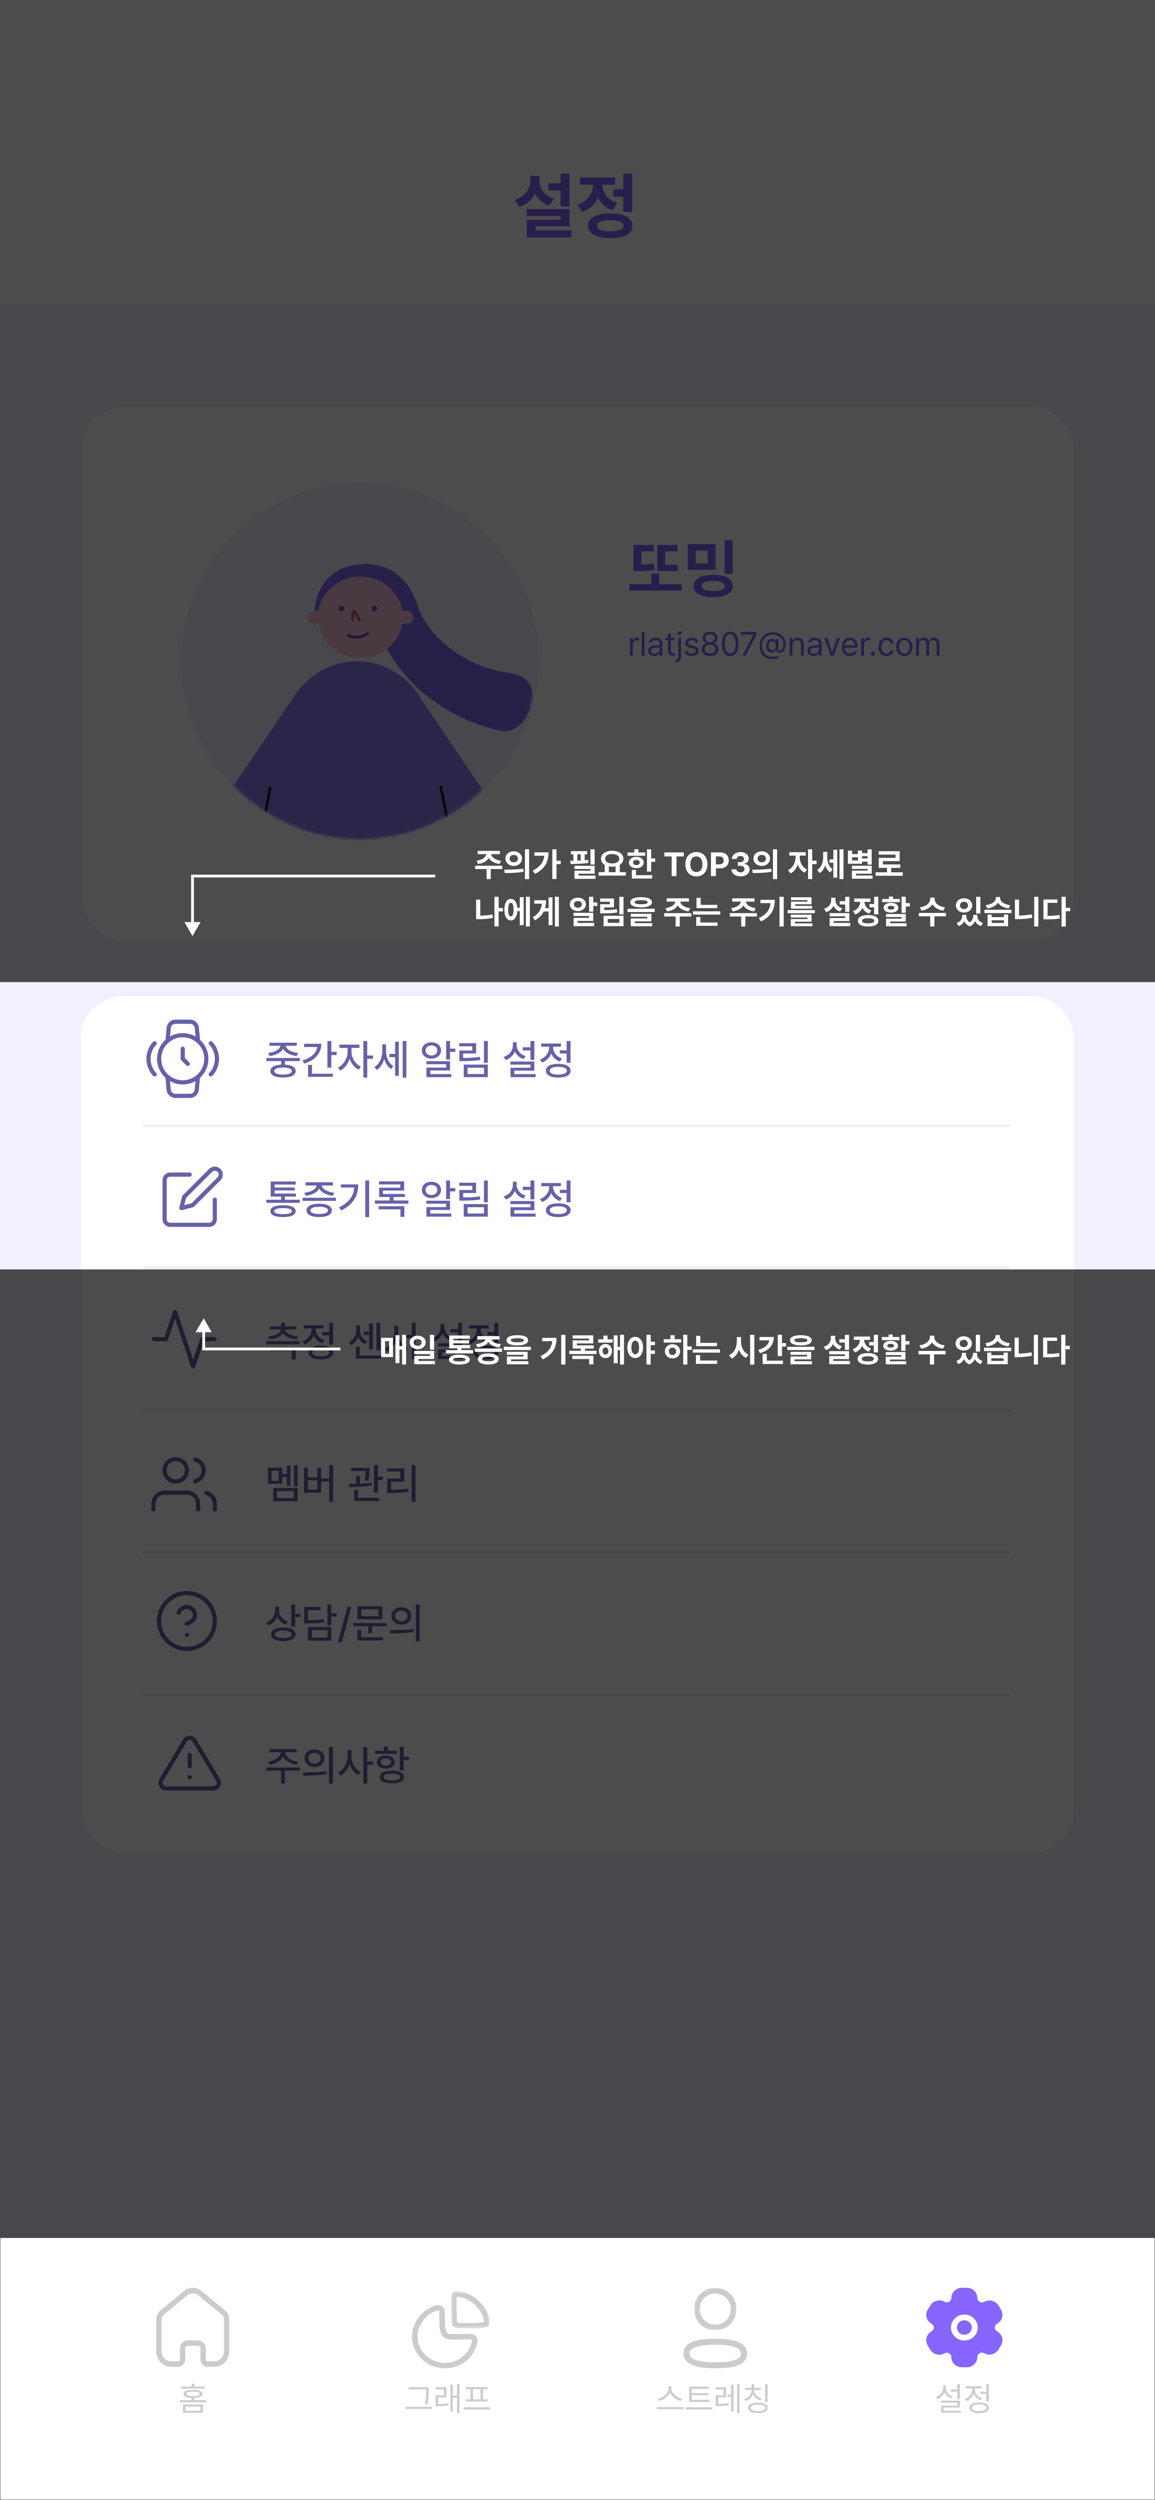 <svg width="414" height="896" viewBox="0 0 414 896" fill="none" xmlns="http://www.w3.org/2000/svg">
<rect width="414" height="896" fill="white"/>
<path d="M204.16 62.23H200.936V65.684H196.594V68.248H200.936V73.986H204.16V62.23ZM184.508 71.6L186.184 74.164C188.888 73.314 190.703 71.587 191.719 69.365C192.722 71.346 194.448 72.894 196.924 73.682L198.625 71.193C194.943 70.102 193.331 67.423 193.344 64.668V62.992H190.068V64.668C190.056 67.651 188.342 70.47 184.508 71.6ZM188.799 77.439H200.961V78.76H188.824V85.082H204.82V82.543H192.023V81.121H204.16V74.951H188.799V77.439ZM226.631 62.23H223.406V67.867H219.801V70.482H223.406V75.941H226.631V62.23ZM207.004 73.402L208.68 75.967C211.422 75.027 213.275 73.136 214.291 70.787C215.294 72.856 217.059 74.532 219.598 75.357L221.197 72.818C217.604 71.625 215.954 68.908 215.891 66.217H220.486V63.627H207.943V66.217H212.59C212.514 69.111 210.787 72.133 207.004 73.402ZM210.787 80.918C210.787 83.724 213.809 85.361 218.734 85.361C223.673 85.361 226.694 83.724 226.707 80.918C226.694 78.112 223.673 76.462 218.734 76.449C213.809 76.462 210.787 78.112 210.787 80.918ZM214.012 80.918C214.012 79.585 215.675 78.925 218.734 78.938C221.807 78.925 223.47 79.585 223.482 80.918C223.47 82.238 221.807 82.898 218.734 82.898C215.675 82.898 214.012 82.238 214.012 80.918Z" fill="#8666FF"/>
<rect y="109" width="414" height="693" fill="#F3EFFF"/>
<g filter="url(#filter0_d_764_15631)">
<rect x="29" y="141" width="356" height="191" rx="15" fill="white"/>
</g>
<g filter="url(#filter1_d_764_15631)">
<rect x="29" y="352" width="356" height="307" rx="15" fill="white"/>
</g>
<path d="M68 421H61C60.47 421 59.961 421.211 59.586 421.586C59.211 421.961 59 422.47 59 423V437C59 437.53 59.211 438.039 59.586 438.414C59.961 438.789 60.47 439 61 439H75C75.53 439 76.039 438.789 76.414 438.414C76.789 438.039 77 437.53 77 437V430" stroke="#6662A8" stroke-width="1.5" stroke-linecap="round" stroke-linejoin="round"/>
<path d="M75.5 419.5C75.898 419.102 76.437 418.879 77 418.879C77.563 418.879 78.102 419.102 78.5 419.5C78.898 419.898 79.121 420.437 79.121 421C79.121 421.563 78.898 422.102 78.5 422.5L69 432L65 433L66 429L75.5 419.5Z" stroke="#6662A8" stroke-width="1.5" stroke-linecap="round" stroke-linejoin="round"/>
<path d="M71 541V539C71 537.939 70.579 536.922 69.828 536.172C69.078 535.421 68.061 535 67 535H59C57.939 535 56.922 535.421 56.172 536.172C55.421 536.922 55 537.939 55 539V541" stroke="#6662A8" stroke-width="1.5" stroke-linecap="round" stroke-linejoin="round"/>
<path d="M63 531C65.209 531 67 529.209 67 527C67 524.791 65.209 523 63 523C60.791 523 59 524.791 59 527C59 529.209 60.791 531 63 531Z" stroke="#6662A8" stroke-width="1.5" stroke-linecap="round" stroke-linejoin="round"/>
<path d="M77 541V539C76.999 538.114 76.704 537.253 76.161 536.552C75.618 535.852 74.858 535.352 74 535.13" stroke="#6662A8" stroke-width="1.5" stroke-linecap="round" stroke-linejoin="round"/>
<path d="M70 523.13C70.86 523.35 71.623 523.851 72.168 524.552C72.712 525.254 73.008 526.117 73.008 527.005C73.008 527.893 72.712 528.756 72.168 529.458C71.623 530.159 70.86 530.66 70 530.88" stroke="#6662A8" stroke-width="1.5" stroke-linecap="round" stroke-linejoin="round"/>
<path d="M242.991 202.409H238.454V197.625H242.834V195.334H235.579V204.678H242.991V202.409ZM225.606 211.686H244.316V209.372H236.298V205.576H233.468V209.372H225.606V211.686ZM227.044 204.678H228.347C230.784 204.689 232.558 204.655 234.636 204.229L234.434 201.893C232.906 202.185 231.525 202.308 229.919 202.353V197.625H234.299V195.334H227.044V204.678ZM256.513 195.042H246.518V204.251H256.513V195.042ZM248.584 210.046C248.584 212.584 251.291 214.078 255.659 214.066C259.938 214.078 262.667 212.584 262.667 210.046C262.667 207.508 259.938 206.014 255.659 206.025C251.291 206.014 248.584 207.508 248.584 210.046ZM249.348 201.96V197.333H253.66V201.96H249.348ZM251.481 210.046C251.481 208.822 252.896 208.26 255.659 208.271C258.343 208.26 259.814 208.822 259.814 210.046C259.814 211.236 258.343 211.843 255.659 211.843C252.896 211.843 251.481 211.236 251.481 210.046ZM259.725 205.666H262.6V193.649H259.725V205.666Z" fill="#8666FF"/>
<path d="M225.809 235H226.816V230.992C226.816 230.137 227.496 229.504 228.41 229.504C228.674 229.504 228.943 229.557 229.02 229.574V228.555C228.902 228.543 228.645 228.537 228.492 228.531C227.742 228.537 227.08 228.965 226.852 229.609H226.781V228.637H225.809V235ZM231.012 226.516H230.004V235H231.012V226.516ZM232.312 233.195C232.312 234.438 233.273 235.146 234.48 235.152C235.588 235.146 236.168 234.561 236.379 234.133H236.426V235H237.422V230.805C237.428 228.801 235.863 228.555 235.031 228.555C233.625 228.555 232.629 229.264 232.5 230.289H233.555C233.695 229.803 234.182 229.434 234.984 229.434C235.945 229.434 236.426 229.902 236.426 230.711V231.227C236.139 231.232 235.113 231.291 234.703 231.32C233.602 231.402 232.312 231.736 232.312 233.195ZM233.32 233.242C233.326 232.545 233.906 232.223 234.82 232.164C235.125 232.146 236.127 232.07 236.426 232.053V232.691C236.426 233.494 235.793 234.256 234.656 234.25C233.883 234.256 233.326 233.916 233.32 233.242ZM241.816 228.637H240.48V227.113H239.461V228.637H238.5V229.48H239.461V233.43C239.467 234.555 240.357 235.082 241.207 235.082C241.506 235.082 241.752 235.059 241.91 235.035V234.098C241.764 234.104 241.494 234.121 241.312 234.121C240.885 234.121 240.475 233.986 240.48 233.172V229.48H241.816V228.637ZM243.117 228.637V235.457C243.111 236.096 242.848 236.459 242.262 236.453C242.191 236.459 242.133 236.459 242.062 236.453V237.391C242.145 237.385 242.209 237.385 242.273 237.391C243.51 237.385 244.125 236.646 244.125 235.457V228.637H243.117ZM242.906 226.914C242.9 227.283 243.223 227.582 243.609 227.582C243.996 227.582 244.318 227.283 244.324 226.914C244.318 226.539 243.996 226.24 243.609 226.246C243.223 226.24 242.9 226.539 242.906 226.914ZM249.27 230.289H250.254C250.125 229.258 249.299 228.555 247.98 228.555C246.58 228.555 245.625 229.34 245.625 230.43C245.625 231.279 246.217 231.883 247.324 232.141L248.285 232.363C249.006 232.533 249.328 232.826 249.328 233.277C249.328 233.875 248.76 234.256 247.852 234.25C247.049 234.256 246.598 233.957 246.48 233.336H245.426C245.596 234.496 246.445 235.135 247.875 235.129C249.469 235.135 250.365 234.32 250.371 233.219C250.365 232.334 249.809 231.766 248.672 231.496L247.723 231.262C246.979 231.08 246.639 230.793 246.633 230.371C246.639 229.838 247.195 229.416 247.98 229.41C248.725 229.416 249.129 229.762 249.27 230.289ZM254.508 235.117C256.277 235.117 257.52 234.127 257.531 232.75C257.52 231.654 256.758 230.746 255.797 230.594V230.547C256.629 230.354 257.191 229.574 257.203 228.648C257.191 227.354 256.055 226.398 254.508 226.398C252.955 226.398 251.818 227.354 251.824 228.648C251.818 229.574 252.375 230.354 253.219 230.547V230.594C252.252 230.746 251.49 231.654 251.496 232.75C251.49 234.127 252.721 235.117 254.508 235.117ZM252.551 232.691C252.533 231.754 253.371 231.062 254.508 231.062C255.65 231.062 256.477 231.754 256.477 232.691C256.477 233.582 255.721 234.186 254.508 234.191C253.289 234.186 252.533 233.582 252.551 232.691ZM252.844 228.73C252.85 227.881 253.5 227.307 254.508 227.312C255.498 227.307 256.172 227.881 256.172 228.73C256.172 229.586 255.475 230.166 254.508 230.172C253.535 230.166 252.85 229.586 252.844 228.73ZM261.727 235.117C263.607 235.117 264.691 233.535 264.691 230.758C264.691 228.004 263.59 226.398 261.727 226.398C259.857 226.398 258.756 228.004 258.762 230.758C258.756 233.535 259.846 235.117 261.727 235.117ZM259.781 230.758C259.787 228.561 260.508 227.318 261.727 227.312C262.945 227.318 263.666 228.561 263.66 230.758C263.666 232.955 262.951 234.18 261.727 234.18C260.496 234.18 259.787 232.955 259.781 230.758ZM266.133 235H267.234L271.113 227.5V226.516H265.535V227.453H270.023V227.512L266.133 235ZM276.691 233.887C277.605 233.881 277.963 233.236 278.098 232.973H278.174C278.221 233.518 278.777 233.934 279.516 233.934C280.705 233.934 281.643 232.873 281.637 231.051C281.648 228.525 279.762 226.621 276.961 226.621C274.23 226.621 272.285 228.643 272.297 231.414C272.291 234.385 274.049 236.219 276.914 236.219C277.688 236.219 278.373 236.113 278.988 235.949V235.152C278.273 235.346 277.734 235.398 276.914 235.41C274.441 235.434 273.141 233.799 273.141 231.414C273.146 229.234 274.641 227.441 276.961 227.43C279.205 227.436 280.805 228.877 280.793 231.086C280.787 232.305 280.301 233.154 279.574 233.148C279.193 233.154 279.006 232.926 278.988 232.469V229.047H278.098V229.762H278.039C277.893 229.498 277.547 228.959 276.703 228.953C275.531 228.959 274.664 229.902 274.664 231.414C274.664 232.938 275.514 233.881 276.691 233.887ZM275.578 231.402C275.572 230.506 276.023 229.814 276.844 229.809C277.688 229.814 278.104 230.453 278.109 231.402C278.104 232.375 277.682 233.025 276.844 233.031C276.029 233.025 275.572 232.316 275.578 231.402ZM284.062 231.18C284.062 230.078 284.742 229.457 285.668 229.457C286.57 229.457 287.109 230.043 287.109 231.027V235H288.117V230.957C288.123 229.34 287.262 228.555 285.973 228.555C285.006 228.555 284.408 228.982 284.109 229.633H284.027V228.637H283.055V235H284.062V231.18ZM289.43 233.195C289.43 234.438 290.391 235.146 291.598 235.152C292.705 235.146 293.285 234.561 293.496 234.133H293.543V235H294.539V230.805C294.545 228.801 292.98 228.555 292.148 228.555C290.742 228.555 289.746 229.264 289.617 230.289H290.672C290.812 229.803 291.299 229.434 292.102 229.434C293.062 229.434 293.543 229.902 293.543 230.711V231.227C293.256 231.232 292.23 231.291 291.82 231.32C290.719 231.402 289.43 231.736 289.43 233.195ZM290.438 233.242C290.443 232.545 291.023 232.223 291.938 232.164C292.242 232.146 293.244 232.07 293.543 232.053V232.691C293.543 233.494 292.91 234.256 291.773 234.25C291 234.256 290.443 233.916 290.438 233.242ZM301.16 228.637H300.059L298.324 233.688H298.254L296.52 228.637H295.418L297.762 235H298.805L301.16 228.637ZM304.711 235.129C306.023 235.135 306.967 234.479 307.266 233.512H306.188C305.953 233.904 305.473 234.238 304.711 234.238C303.58 234.238 302.795 233.5 302.742 232.152H307.359V231.73C307.365 229.375 305.953 228.555 304.617 228.555C302.889 228.555 301.734 229.914 301.734 231.871C301.734 233.822 302.871 235.135 304.711 235.129ZM302.748 231.297C302.818 230.312 303.516 229.445 304.617 229.445C305.666 229.445 306.334 230.236 306.34 231.297H302.748ZM308.672 235H309.68V230.992C309.68 230.137 310.359 229.504 311.273 229.504C311.537 229.504 311.807 229.557 311.883 229.574V228.555C311.766 228.543 311.508 228.537 311.355 228.531C310.605 228.537 309.943 228.965 309.715 229.609H309.645V228.637H308.672V235ZM312.855 235.07C313.271 235.064 313.611 234.725 313.605 234.309C313.611 233.898 313.271 233.559 312.855 233.559C312.445 233.559 312.094 233.898 312.105 234.309C312.094 234.725 312.445 235.064 312.855 235.07ZM317.789 235.129C319.201 235.135 320.139 234.262 320.297 233.125H319.289C319.113 233.822 318.539 234.227 317.789 234.227C316.635 234.227 315.896 233.283 315.891 231.812C315.896 230.383 316.652 229.445 317.789 229.445C318.639 229.445 319.143 229.979 319.289 230.559H320.297C320.139 229.357 319.119 228.555 317.766 228.555C316.037 228.555 314.883 229.914 314.883 231.848C314.883 233.758 315.984 235.135 317.789 235.129ZM324.141 235.129C325.869 235.135 327.029 233.822 327.023 231.848C327.029 229.861 325.869 228.555 324.141 228.555C322.406 228.555 321.234 229.861 321.234 231.848C321.234 233.822 322.406 235.135 324.141 235.129ZM322.242 231.848C322.248 230.582 322.846 229.445 324.141 229.445C325.424 229.445 326.016 230.582 326.016 231.848C326.016 233.119 325.424 234.238 324.141 234.238C322.846 234.238 322.248 233.119 322.242 231.848ZM328.348 235H329.355V231.027C329.355 230.102 330.023 229.457 330.785 229.457C331.518 229.457 332.033 229.938 332.027 230.652V235H333.047V230.863C333.053 230.055 333.557 229.457 334.441 229.457C335.139 229.457 335.725 229.82 335.73 230.758V235H336.738V230.746C336.738 229.246 335.924 228.555 334.793 228.555C333.879 228.555 333.205 228.977 332.883 229.633H332.812C332.514 228.953 331.945 228.555 331.113 228.555C330.281 228.555 329.666 228.953 329.402 229.633H329.32V228.637H328.348V235Z" fill="#8666FF"/>
<line x1="51" y1="403.5" x2="362" y2="403.5" stroke="#F3EFFF"/>
<line x1="51" y1="454.5" x2="362" y2="454.5" stroke="#F3EFFF"/>
<line x1="51" y1="505.5" x2="362" y2="505.5" stroke="#F3EFFF"/>
<line x1="51" y1="505.5" x2="362" y2="505.5" stroke="#F3EFFF"/>
<line x1="51" y1="556.5" x2="362" y2="556.5" stroke="#F3EFFF"/>
<line x1="51" y1="607.5" x2="362" y2="607.5" stroke="#F3EFFF"/>
<path d="M65.499 387.958C70.171 387.958 73.958 384.171 73.958 379.5C73.958 374.829 70.171 371.042 65.499 371.042C60.828 371.042 57.041 374.829 57.041 379.5C57.041 384.171 60.828 387.958 65.499 387.958Z" stroke="#6662A8" stroke-width="1.5" stroke-linecap="round" stroke-linejoin="round"/>
<path d="M65.5 375.875V379.5L67.312 381.313" stroke="#6662A8" stroke-width="1.5" stroke-linecap="round" stroke-linejoin="round"/>
<path d="M70.95 385.965L70.527 390.593C70.473 391.195 70.195 391.755 69.747 392.162C69.3 392.57 68.716 392.794 68.111 392.792H62.879C62.274 392.794 61.69 392.57 61.242 392.162C60.795 391.755 60.516 391.195 60.462 390.593L60.039 385.965M60.051 373.035L60.474 368.408C60.528 367.807 60.805 367.249 61.25 366.842C61.695 366.435 62.276 366.209 62.879 366.208H68.135C68.74 366.206 69.324 366.43 69.771 366.838C70.219 367.245 70.497 367.805 70.552 368.408L70.975 373.035" stroke="#6662A8" stroke-width="1.5" stroke-linecap="round" stroke-linejoin="round"/>
<path d="M55.461 373.923C54.569 374.698 53.23 376.897 53.23 379.5C53.23 382.103 54.569 384.302 55.461 385.077" stroke="#6662A8" stroke-width="1.5" stroke-linecap="round"/>
<path d="M75.539 385.077C76.431 384.302 77.769 382.103 77.769 379.5C77.769 376.897 76.431 374.698 75.539 373.923" stroke="#6662A8" stroke-width="1.5" stroke-linecap="round"/>
<path d="M107.451 379.199H95.483V380.327H100.771V381.587C98.332 381.711 96.904 382.524 96.904 383.901C96.904 385.388 98.603 386.223 101.46 386.216C104.28 386.223 105.979 385.388 105.986 383.901C105.979 382.524 104.551 381.719 102.148 381.587V380.327H107.451V379.199ZM96.113 377.412L96.597 378.511C98.874 378.247 100.742 377.288 101.467 375.896C102.178 377.288 104.06 378.247 106.338 378.511L106.836 377.412C104.434 377.17 102.588 376.108 102.397 374.834H106.382V373.721H96.582V374.834H100.522C100.332 376.101 98.472 377.17 96.113 377.412ZM98.311 383.901C98.303 383.088 99.453 382.649 101.46 382.642C103.438 382.649 104.595 383.088 104.595 383.901C104.595 384.7 103.438 385.161 101.46 385.146C99.453 385.161 98.303 384.7 98.311 383.901ZM118.76 373.12H117.354V382.656H118.76V378.159H120.664V377.002H118.76V373.12ZM108.433 380.107L109.019 381.221C112.856 380.056 115.2 377.559 115.2 374.116H108.989V375.273H113.684C113.413 377.434 111.509 379.185 108.433 380.107ZM110.425 385.967H119.302V384.839H111.831V381.675H110.425V385.967ZM125.981 376.987V375.596H128.838V374.438H121.646V375.596H124.604V376.987C124.597 379.207 123.154 381.682 121.162 382.642L121.982 383.74C123.477 382.993 124.707 381.375 125.308 379.507C125.901 381.221 127.073 382.7 128.545 383.403L129.336 382.319C127.344 381.375 125.974 379.06 125.981 376.987ZM130.244 386.245H131.636V379.492H133.745V378.32H131.636V373.12H130.244V386.245ZM138.374 376.709V374.321H137.026V376.768C137.034 379.001 136.052 381.323 134.199 382.437L135.063 383.477C136.338 382.7 137.246 381.279 137.722 379.617C138.176 381.133 139.004 382.444 140.234 383.184L141.011 382.114C139.253 381.038 138.374 378.804 138.374 376.709ZM139.59 378.892H141.626V385.601H142.944V373.369H141.626V377.734H139.59V378.892ZM144.336 386.245H145.669V373.12H144.336V386.245ZM161.313 373.12H159.922V379.756H161.313V377.017H163.218V375.859H161.313V373.12ZM151.206 376.504C151.191 378.225 152.664 379.434 154.648 379.434C156.641 379.434 158.091 378.225 158.091 376.504C158.091 374.768 156.641 373.582 154.648 373.574C152.664 373.582 151.191 374.768 151.206 376.504ZM152.554 376.504C152.546 375.435 153.44 374.709 154.648 374.717C155.857 374.709 156.743 375.435 156.743 376.504C156.743 377.573 155.857 378.32 154.648 378.32C153.44 378.32 152.546 377.573 152.554 376.504ZM152.832 381.44H159.937V382.642H152.861V386.084H161.768V384.971H154.224V383.682H161.313V380.356H152.832V381.44ZM174.849 373.135H173.457V380.913H174.849V373.135ZM164.624 375.024H169.282V376.519H164.653V380.327H165.752C168.235 380.334 170.022 380.261 172.168 379.932L171.992 378.789C169.993 379.119 168.315 379.185 166.016 379.185V377.603H170.659V373.911H164.624V375.024ZM166.221 386.084H174.849V381.572H166.221V386.084ZM167.598 384.956V382.686H173.486V384.956H167.598ZM191.533 373.12H190.142V375.376H187.373V376.504H190.142V379.873H191.533V373.12ZM180.547 378.818L181.294 379.932C182.847 379.397 183.967 378.298 184.539 376.885C185.117 378.137 186.208 379.126 187.651 379.624L188.384 378.54C186.406 377.91 185.205 376.357 185.205 374.688V373.545H183.828V374.688C183.821 376.533 182.598 378.167 180.547 378.818ZM182.949 381.587H190.156V382.7H182.979V386.084H191.987V384.971H184.341V383.755H191.533V380.488H182.949V381.587ZM204.497 373.12H203.105V376.46H200.659V377.603H203.105V380.928H204.497V373.12ZM193.555 379.741L194.287 380.854C195.854 380.276 197.004 379.097 197.576 377.632C198.147 378.928 199.231 379.983 200.703 380.488L201.421 379.39C199.436 378.716 198.25 377.097 198.257 375.435V375.156H201.069V374.028H193.994V375.156H196.836V375.449C196.843 377.258 195.591 379.031 193.555 379.741ZM195.664 383.77C195.657 385.33 197.341 386.238 200.103 386.245C202.849 386.238 204.534 385.33 204.541 383.77C204.534 382.209 202.849 381.301 200.103 381.294C197.341 381.301 195.657 382.209 195.664 383.77ZM197.041 383.77C197.034 382.876 198.176 382.371 200.103 382.378C202.014 382.371 203.157 382.876 203.164 383.77C203.157 384.656 202.014 385.161 200.103 385.146C198.176 385.161 197.034 384.656 197.041 383.77Z" fill="#6662A8"/>
<path d="M107.451 480.712H95.483V481.825H107.451V480.712ZM96.128 478.983L96.567 480.053C98.816 479.84 100.647 479.079 101.46 477.848C102.266 479.079 104.089 479.84 106.353 480.053L106.792 478.983C104.155 478.778 102.361 477.812 102.229 476.508H106.25V475.409H102.148V474.105H100.771V475.409H96.685V476.508H100.691C100.544 477.812 98.743 478.778 96.128 478.983ZM96.816 484.213H104.58V487.245H105.986V483.1H96.816V484.213ZM119.39 474.12H117.998V477.46H115.552V478.603H117.998V481.928H119.39V474.12ZM108.447 480.741L109.18 481.854C110.747 481.276 111.897 480.097 112.468 478.632C113.04 479.928 114.124 480.983 115.596 481.488L116.313 480.39C114.329 479.716 113.142 478.097 113.149 476.435V476.156H115.962V475.028H108.887V476.156H111.729V476.449C111.736 478.258 110.483 480.031 108.447 480.741ZM110.557 484.77C110.549 486.33 112.234 487.238 114.995 487.245C117.742 487.238 119.426 486.33 119.434 484.77C119.426 483.209 117.742 482.301 114.995 482.294C112.234 482.301 110.549 483.209 110.557 484.77ZM111.934 484.77C111.926 483.876 113.069 483.371 114.995 483.378C116.907 483.371 118.049 483.876 118.057 484.77C118.049 485.656 116.907 486.161 114.995 486.146C113.069 486.161 111.926 485.656 111.934 484.77ZM136.265 474.12H134.946V483.964H136.265V474.12ZM125.044 481.063L125.82 482.133C127.051 481.547 127.915 480.448 128.391 479.188C128.831 480.324 129.636 481.261 130.801 481.796L131.577 480.727C129.9 479.994 129.043 478.441 129.043 476.903V475.028H127.695V476.903C127.703 478.456 126.772 480.243 125.044 481.063ZM127.563 486.967H136.646V485.839H128.94V482.763H127.563V486.967ZM130.405 478.485H132.324V483.583H133.657V474.354H132.324V477.343H130.405V478.485ZM142.769 477.46V475.219H141.362V477.46C141.355 479.892 140 482.418 137.964 483.393L138.843 484.521C140.359 483.737 141.501 482.14 142.08 480.25C142.659 482.045 143.787 483.524 145.273 484.271L146.123 483.158C144.116 482.257 142.769 479.862 142.769 477.46ZM144.673 479.613H147.603V487.274H148.979V474.12H147.603V478.485H144.673V479.613ZM165.605 474.12H164.214V476.376H161.445V477.504H164.214V480.873H165.605V474.12ZM154.619 479.818L155.366 480.932C156.919 480.397 158.04 479.298 158.611 477.885C159.189 479.137 160.281 480.126 161.724 480.624L162.456 479.54C160.479 478.91 159.277 477.357 159.277 475.688V474.545H157.9V475.688C157.893 477.533 156.67 479.167 154.619 479.818ZM157.021 482.587H164.229V483.7H157.051V487.084H166.06V485.971H158.413V484.755H165.605V481.488H157.021V482.587ZM178.569 474.12H177.178V477.46H174.731V478.603H177.178V481.928H178.569V474.12ZM167.627 480.741L168.359 481.854C169.927 481.276 171.077 480.097 171.648 478.632C172.219 479.928 173.303 480.983 174.775 481.488L175.493 480.39C173.508 479.716 172.322 478.097 172.329 476.435V476.156H175.142V475.028H168.066V476.156H170.908V476.449C170.916 478.258 169.663 480.031 167.627 480.741ZM169.736 484.77C169.729 486.33 171.414 487.238 174.175 487.245C176.921 487.238 178.606 486.33 178.613 484.77C178.606 483.209 176.921 482.301 174.175 482.294C171.414 482.301 169.729 483.209 169.736 484.77ZM171.113 484.77C171.106 483.876 172.249 483.371 174.175 483.378C176.086 483.371 177.229 483.876 177.236 484.77C177.229 485.656 176.086 486.161 174.175 486.146C172.249 486.161 171.106 485.656 171.113 484.77Z" fill="#6662A8"/>
<path d="M107.451 430.02H102.148V428.877H106.074V427.793H98.428V426.68H105.649V425.64H98.428V424.57H105.986V423.472H97.022V428.877H100.757V430.02H95.454V431.118H107.451V430.02ZM96.904 434.106C96.904 435.491 98.538 436.223 101.46 436.216C104.338 436.223 105.979 435.491 105.986 434.106C105.979 432.729 104.338 431.975 101.46 431.982C98.538 431.975 96.904 432.729 96.904 434.106ZM98.296 434.106C98.289 433.396 99.387 433.022 101.46 433.022C103.503 433.022 104.595 433.396 104.595 434.106C104.595 434.817 103.503 435.176 101.46 435.161C99.387 435.176 98.289 434.817 98.296 434.106ZM120.415 429.302H108.447V430.43H120.415V429.302ZM109.077 427.515L109.561 428.613C111.838 428.35 113.706 427.39 114.431 426.006C115.142 427.39 117.024 428.35 119.302 428.613L119.8 427.515C117.368 427.258 115.515 426.182 115.354 424.907H119.346V423.765H109.546V424.907H113.494C113.34 426.189 111.458 427.258 109.077 427.515ZM109.868 433.843C109.868 435.366 111.575 436.223 114.424 436.216C117.251 436.223 118.943 435.366 118.95 433.843C118.943 432.319 117.251 431.44 114.424 431.44C111.575 431.44 109.868 432.319 109.868 433.843ZM111.274 433.843C111.267 432.993 112.417 432.539 114.424 432.524C116.401 432.539 117.559 432.993 117.559 433.843C117.559 434.67 116.401 435.125 114.424 435.117C112.417 435.125 111.267 434.67 111.274 433.843ZM132.324 423.12H130.918V436.245H132.324V423.12ZM121.543 432.729L122.275 433.857C126.78 431.697 128.413 428.372 128.413 424.526H122.173V425.64H127.007C126.736 428.701 125.029 431.067 121.543 432.729ZM146.372 430.283H141.055V429.038H145.127V427.954H137.275V426.724H144.863V423.428H135.869V424.526H143.472V425.698H135.898V429.038H139.678V430.283H134.36V431.411H146.372V430.283ZM135.708 433.447H143.53V436.143H144.937V432.334H135.708V433.447ZM161.313 423.12H159.922V429.756H161.313V427.017H163.218V425.859H161.313V423.12ZM151.206 426.504C151.191 428.225 152.664 429.434 154.648 429.434C156.641 429.434 158.091 428.225 158.091 426.504C158.091 424.768 156.641 423.582 154.648 423.574C152.664 423.582 151.191 424.768 151.206 426.504ZM152.554 426.504C152.546 425.435 153.44 424.709 154.648 424.717C155.857 424.709 156.743 425.435 156.743 426.504C156.743 427.573 155.857 428.32 154.648 428.32C153.44 428.32 152.546 427.573 152.554 426.504ZM152.832 431.44H159.937V432.642H152.861V436.084H161.768V434.971H154.224V433.682H161.313V430.356H152.832V431.44ZM174.849 423.135H173.457V430.913H174.849V423.135ZM164.624 425.024H169.282V426.519H164.653V430.327H165.752C168.235 430.334 170.022 430.261 172.168 429.932L171.992 428.789C169.993 429.119 168.315 429.185 166.016 429.185V427.603H170.659V423.911H164.624V425.024ZM166.221 436.084H174.849V431.572H166.221V436.084ZM167.598 434.956V432.686H173.486V434.956H167.598ZM191.533 423.12H190.142V425.376H187.373V426.504H190.142V429.873H191.533V423.12ZM180.547 428.818L181.294 429.932C182.847 429.397 183.967 428.298 184.539 426.885C185.117 428.137 186.208 429.126 187.651 429.624L188.384 428.54C186.406 427.91 185.205 426.357 185.205 424.688V423.545H183.828V424.688C183.821 426.533 182.598 428.167 180.547 428.818ZM182.949 431.587H190.156V432.7H182.979V436.084H191.987V434.971H184.341V433.755H191.533V430.488H182.949V431.587ZM204.497 423.12H203.105V426.46H200.659V427.603H203.105V430.928H204.497V423.12ZM193.555 429.741L194.287 430.854C195.854 430.276 197.004 429.097 197.576 427.632C198.147 428.928 199.231 429.983 200.703 430.488L201.421 429.39C199.436 428.716 198.25 427.097 198.257 425.435V425.156H201.069V424.028H193.994V425.156H196.836V425.449C196.843 427.258 195.591 429.031 193.555 429.741ZM195.664 433.77C195.657 435.33 197.341 436.238 200.103 436.245C202.849 436.238 204.534 435.33 204.541 433.77C204.534 432.209 202.849 431.301 200.103 431.294C197.341 431.301 195.657 432.209 195.664 433.77ZM197.041 433.77C197.034 432.876 198.176 432.371 200.103 432.378C202.014 432.371 203.157 432.876 203.164 433.77C203.157 434.656 202.014 435.161 200.103 435.146C198.176 435.161 197.034 434.656 197.041 433.77Z" fill="#6662A8"/>
<path d="M106.675 525.135H105.356V532.723H106.675V525.135ZM96.04 531.8H101.167V529.441H102.793V532.562H104.111V525.384H102.793V528.284H101.167V526.072H96.04V531.8ZM97.344 530.745V527.156H99.878V530.745H97.344ZM97.915 538.084H106.675V533.323H97.915V538.084ZM99.277 536.956V534.422H105.312V536.956H99.277ZM119.39 525.12H118.013V529.91H115.112V526.131H113.75V529.485H110.366V526.131H108.96V535.022H115.112V531.053H118.013V538.274H119.39V525.12ZM110.366 533.88V530.584H113.75V533.88H110.366ZM132.383 526.116H125.762V527.259H131.013C130.999 528.086 130.955 529.148 130.669 530.599L132.046 530.73C132.368 529.031 132.368 527.728 132.383 526.849V526.116ZM124.971 531.858L125.103 532.986C127.417 532.979 130.552 532.928 133.291 532.444L133.203 531.434C131.885 531.624 130.435 531.727 129.028 531.785V529.061H127.651V531.829C126.692 531.851 125.776 531.858 124.971 531.858ZM126.963 537.967H135.884V536.839H128.354V534.085H126.963V537.967ZM134.038 534.979H135.459V530.467H137.261V529.295H135.459V525.12H134.038V534.979ZM148.936 525.12H147.544V538.274H148.936V525.12ZM138.77 527.435H143.501V529.983H138.784V535.125H139.897C142.219 535.118 144.197 535.03 146.519 534.642L146.387 533.499C144.189 533.858 142.336 533.96 140.205 533.968V531.097H144.922V526.307H138.77V527.435Z" fill="#6662A8"/>
<path d="M100.01 577.215V575.809H98.633V577.098C98.618 579.061 97.432 580.811 95.381 581.536L96.128 582.649C97.659 582.085 98.772 580.928 99.343 579.456C99.915 580.752 100.991 581.778 102.427 582.283L103.174 581.185C101.218 580.54 100.002 578.936 100.01 577.215ZM97.153 585.784C97.153 587.337 98.831 588.223 101.562 588.216C104.258 588.223 105.913 587.337 105.913 585.784C105.913 584.246 104.258 583.345 101.562 583.353C98.831 583.345 97.153 584.246 97.153 585.784ZM98.545 585.784C98.538 584.949 99.665 584.451 101.562 584.451C103.445 584.451 104.558 584.949 104.551 585.784C104.558 586.648 103.445 587.117 101.562 587.132C99.665 587.117 98.538 586.648 98.545 585.784ZM104.404 583.045H105.796V579.588H107.7V578.416H105.796V575.12H104.404V583.045ZM118.76 575.12H117.368V582.532H118.76V579.397H120.664V578.24H118.76V575.12ZM109.033 581.858H110.073C112.886 581.858 114.438 581.792 116.211 581.419L116.05 580.306C114.402 580.628 112.966 580.73 110.41 580.73V577.112H114.863V575.984H109.033V581.858ZM110.381 588.069H118.76V583.177H110.381V588.069ZM111.743 586.956V584.29H117.383V586.956H111.743ZM125.923 575.896H124.531L121.118 588.597H122.51L125.923 575.896ZM138.608 581.756H126.597V582.884H132.017V585.433H133.394V582.884H138.608V581.756ZM128.091 587.967H137.275V586.839H129.482V584.188H128.091V587.967ZM128.135 580.394H137.056V575.735H128.135V580.394ZM129.497 579.295V576.834H135.679V579.295H129.497ZM143.853 576.058C141.787 576.05 140.271 577.332 140.278 579.178C140.271 581.023 141.787 582.305 143.853 582.312C145.925 582.305 147.419 581.023 147.427 579.178C147.419 577.332 145.925 576.05 143.853 576.058ZM139.648 584.29L139.824 585.447C142.168 585.447 145.354 585.433 148.32 584.861L148.218 583.851C145.347 584.268 142.036 584.29 139.648 584.29ZM141.655 579.178C141.641 578.028 142.578 577.259 143.853 577.259C145.127 577.259 146.064 578.028 146.064 579.178C146.064 580.342 145.127 581.097 143.853 581.097C142.578 581.097 141.641 580.342 141.655 579.178ZM149.038 588.274H150.43V575.12H149.038V588.274Z" fill="#6662A8"/>
<path d="M107.451 633.518H95.483V634.646H100.757V639.23H102.119V634.646H107.451V633.518ZM96.157 631.423L96.685 632.521C98.809 632.185 100.662 631.123 101.467 629.628C102.266 631.123 104.126 632.185 106.279 632.521L106.792 631.423C104.309 631.086 102.288 629.628 102.266 628.01H106.323V626.896H96.597V628.01H100.684C100.64 629.628 98.603 631.086 96.157 631.423ZM112.725 627.058C110.659 627.05 109.143 628.332 109.15 630.178C109.143 632.023 110.659 633.305 112.725 633.312C114.797 633.305 116.292 632.023 116.299 630.178C116.292 628.332 114.797 627.05 112.725 627.058ZM108.521 635.29L108.696 636.447C111.04 636.447 114.226 636.433 117.192 635.861L117.09 634.851C114.219 635.268 110.908 635.29 108.521 635.29ZM110.527 630.178C110.513 629.028 111.45 628.259 112.725 628.259C113.999 628.259 114.937 629.028 114.937 630.178C114.937 631.342 113.999 632.097 112.725 632.097C111.45 632.097 110.513 631.342 110.527 630.178ZM117.91 639.274H119.302V626.12H117.91V639.274ZM125.967 629.46V627.219H124.575V629.46C124.568 631.862 123.206 634.382 121.191 635.349L122.056 636.477C123.55 635.7 124.7 634.125 125.286 632.265C125.864 634.016 126.97 635.48 128.398 636.228L129.263 635.114C127.307 634.162 125.952 631.782 125.967 629.46ZM130.244 639.245H131.636V632.536H133.745V631.35H131.636V626.12H130.244V639.245ZM144.688 626.12H143.296V634.543H144.688V630.852H146.592V629.68H144.688V626.12ZM134.39 628.625H142.212V627.526H139.004V626.018H137.612V627.526H134.39V628.625ZM135.107 631.569C135.1 632.976 136.389 633.891 138.301 633.884C140.19 633.891 141.479 632.976 141.479 631.569C141.479 630.156 140.19 629.233 138.301 629.226C136.389 629.233 135.1 630.156 135.107 631.569ZM136.147 636.945C136.133 638.374 137.788 639.223 140.498 639.216C143.171 639.223 144.834 638.374 144.834 636.945C144.834 635.495 143.171 634.646 140.498 634.646C137.788 634.646 136.133 635.495 136.147 636.945ZM136.455 631.569C136.44 630.771 137.188 630.266 138.301 630.266C139.414 630.266 140.161 630.771 140.176 631.569C140.161 632.346 139.414 632.829 138.301 632.829C137.188 632.829 136.44 632.346 136.455 631.569ZM137.524 636.945C137.517 636.147 138.608 635.722 140.498 635.715C142.358 635.722 143.45 636.147 143.457 636.945C143.45 637.714 142.358 638.161 140.498 638.161C138.608 638.161 137.517 637.714 137.524 636.945Z" fill="#6662A8"/>
<path d="M76.833 480H72.499L69.249 489.75L62.749 470.25L59.499 480H55.166" stroke="#6662A8" stroke-width="1.5" stroke-linecap="round" stroke-linejoin="round"/>
<path d="M67 591C72.523 591 77 586.523 77 581C77 575.477 72.523 571 67 571C61.477 571 57 575.477 57 581C57 586.523 61.477 591 67 591Z" stroke="#6662A8" stroke-width="1.5" stroke-linecap="round" stroke-linejoin="round"/>
<path d="M64.09 578C64.325 577.332 64.789 576.768 65.4 576.409C66.011 576.05 66.729 575.919 67.427 576.039C68.125 576.158 68.759 576.521 69.215 577.063C69.671 577.605 69.921 578.291 69.92 579C69.92 581 66.92 582 66.92 582" stroke="#6662A8" stroke-width="1.5" stroke-linecap="round" stroke-linejoin="round"/>
<path d="M67 586H67.01" stroke="#6662A8" stroke-width="1.5" stroke-linecap="round" stroke-linejoin="round"/>
<path d="M66.291 623.86L57.821 638C57.646 638.302 57.554 638.645 57.553 638.994C57.552 639.344 57.642 639.687 57.815 639.99C57.988 640.294 58.237 640.547 58.538 640.724C58.839 640.901 59.182 640.996 59.531 641H76.471C76.82 640.996 77.162 640.901 77.463 640.724C77.764 640.547 78.013 640.294 78.186 639.99C78.359 639.687 78.45 639.344 78.449 638.994C78.448 638.645 78.355 638.302 78.181 638L69.711 623.86C69.532 623.566 69.281 623.323 68.982 623.154C68.682 622.986 68.344 622.897 68.001 622.897C67.657 622.897 67.319 622.986 67.02 623.154C66.72 623.323 66.469 623.566 66.291 623.86V623.86Z" stroke="#6662A8" stroke-width="1.5" stroke-linecap="round" stroke-linejoin="round"/>
<path d="M68 629V633" stroke="#6662A8" stroke-width="1.5" stroke-linecap="round" stroke-linejoin="round"/>
<path d="M68 637H68.01" stroke="#6662A8" stroke-width="1.5" stroke-linecap="round" stroke-linejoin="round"/>
<circle cx="129" cy="237" r="64" fill="#F3EFFF"/>
<mask id="mask0_764_15631" style="mask-type:alpha" maskUnits="userSpaceOnUse" x="65" y="173" width="128" height="128">
<circle cx="129" cy="237" r="64" fill="#F3EFFF"/>
</mask>
<g mask="url(#mask0_764_15631)">
<mask id="mask1_764_15631" style="mask-type:alpha" maskUnits="userSpaceOnUse" x="66" y="175" width="126" height="126">
<ellipse cx="129" cy="237.957" rx="63" ry="62.955" fill="#F1EFEF"/>
</mask>
<g mask="url(#mask1_764_15631)">
<path d="M178.246 377.939C178.901 381.222 179.206 384.565 179.156 387.912H76.803C76.772 384.566 77.096 381.226 77.771 377.949L101.776 257.581C103.424 251.721 106.875 246.527 111.64 242.734C116.267 239.055 121.999 237.041 127.912 237.017C139.934 237.017 150.543 245.355 154.047 257.562L178.246 377.939Z" fill="#8C81F7"/>
<path d="M72.928 299.464L27.734 372.571L22.662 380.464C22.469 380.887 22.436 381.365 22.567 381.811C22.699 382.257 22.986 382.641 23.378 382.892C23.769 383.143 24.238 383.245 24.698 383.18C25.159 383.114 25.58 382.885 25.885 382.534L31.093 376.875L26.253 384.478C26.068 384.899 26.039 385.373 26.171 385.813C26.304 386.254 26.589 386.633 26.977 386.883C27.363 387.132 27.827 387.235 28.283 387.174C28.74 387.112 29.159 386.891 29.467 386.548L35.275 379.961L30.144 388.753C29.976 389.17 29.959 389.633 30.095 390.061C30.231 390.49 30.512 390.857 30.89 391.101C31.268 391.345 31.719 391.45 32.166 391.397C32.613 391.345 33.028 391.138 33.339 390.814L39.33 382.94L35.458 390.736C35.266 391.159 35.232 391.638 35.364 392.084C35.495 392.529 35.783 392.913 36.174 393.164C36.565 393.416 37.034 393.518 37.495 393.452C37.955 393.386 38.377 393.157 38.682 392.806L43.144 385.648L48.865 377.001L51.111 379.748C51.428 380.195 51.893 380.517 52.424 380.656C52.955 380.796 53.517 380.745 54.014 380.512C54.456 380.269 54.785 379.862 54.931 379.38C55.078 378.898 55.03 378.377 54.798 377.93L51.895 372.426L92.356 311.236" fill="#F6C4DE"/>
<path d="M183.991 299.464L229.195 372.571L234.258 380.464C234.445 380.672 234.584 380.919 234.667 381.186C234.749 381.454 234.772 381.736 234.735 382.013C234.698 382.29 234.601 382.556 234.451 382.793C234.3 383.029 234.101 383.23 233.865 383.381C233.63 383.533 233.364 383.632 233.087 383.671C232.81 383.71 232.527 383.688 232.259 383.608C231.991 383.527 231.743 383.39 231.534 383.204C231.324 383.019 231.157 382.79 231.044 382.534L225.827 376.875L230.667 384.478C230.859 384.901 230.893 385.379 230.761 385.825C230.63 386.271 230.342 386.655 229.951 386.906C229.56 387.157 229.091 387.26 228.63 387.194C228.17 387.128 227.749 386.899 227.443 386.548L221.636 379.961L226.785 388.753C226.972 388.962 227.112 389.208 227.194 389.476C227.276 389.743 227.3 390.025 227.262 390.303C227.225 390.58 227.128 390.846 226.978 391.082C226.828 391.318 226.628 391.519 226.393 391.671C226.157 391.822 225.892 391.921 225.614 391.96C225.337 391.999 225.055 391.978 224.786 391.897C224.518 391.817 224.271 391.679 224.061 391.494C223.851 391.308 223.684 391.079 223.572 390.823L217.57 382.95L221.442 390.746C221.629 390.954 221.768 391.201 221.851 391.468C221.933 391.736 221.957 392.018 221.919 392.295C221.882 392.573 221.785 392.838 221.635 393.075C221.485 393.311 221.285 393.512 221.049 393.663C220.814 393.815 220.549 393.914 220.271 393.953C219.994 393.992 219.711 393.971 219.443 393.89C219.175 393.809 218.928 393.672 218.718 393.486C218.508 393.301 218.341 393.072 218.228 392.816L213.756 385.658L208.045 377.011L205.8 379.758C205.482 380.205 205.017 380.526 204.486 380.666C203.956 380.806 203.393 380.755 202.896 380.522C202.452 380.28 202.121 379.874 201.973 379.392C201.825 378.909 201.871 378.388 202.102 377.939L205.006 372.435L164.535 311.246" fill="#F6C4DE"/>
<path d="M186.958 303.759L155.624 319.622L133.206 256.749C132.454 254.637 132.497 252.324 133.327 250.241C134.157 248.159 135.718 246.449 137.717 245.432V245.432C139.721 244.42 142.025 244.172 144.199 244.734C146.372 245.297 148.266 246.632 149.526 248.489L186.958 303.759Z" fill="#8C81F7"/>
<path d="M68.721 303.759L100.044 319.613L122.472 256.74C123.225 254.627 123.182 252.312 122.35 250.229C121.518 248.145 119.954 246.437 117.952 245.423V245.423C115.95 244.409 113.646 244.16 111.474 244.723C109.301 245.286 107.409 246.622 106.152 248.48L68.721 303.759Z" fill="#8C81F7"/>
<path d="M112.709 219.007C112.709 219.007 112.961 202.911 130.21 202.196C144.623 201.615 149.008 214.77 149.511 216.482C152.822 227.674 166.363 239.155 182.296 241.148C198.229 243.14 188.985 263.395 180.36 262.021C171.736 260.648 151.07 253.655 139.377 233.796C127.683 213.938 112.709 221.947 112.709 220.477V219.007Z" fill="#806CF6"/>
<path d="M129.158 235.856C137.551 235.856 144.355 229.317 144.355 221.251C144.355 213.184 137.551 206.645 129.158 206.645C120.765 206.645 113.961 213.184 113.961 221.251C113.961 229.317 120.765 235.856 129.158 235.856Z" fill="#F6C4DE"/>
<path d="M140.586 218.91H145.784C146.403 218.91 146.996 219.155 147.433 219.593C147.871 220.03 148.117 220.623 148.117 221.241V221.241C148.117 221.859 147.871 222.452 147.433 222.889C146.996 223.326 146.403 223.572 145.784 223.572H140.586V218.91Z" fill="#F6C4DE"/>
<path d="M117.725 223.582H112.527C111.908 223.582 111.315 223.336 110.877 222.899C110.44 222.462 110.194 221.869 110.194 221.251V221.251C110.194 220.632 110.44 220.039 110.877 219.602C111.315 219.165 111.908 218.92 112.527 218.92H117.725V223.582Z" fill="#F6C4DE"/>
<path d="M122.365 219.084C122.905 219.084 123.343 218.647 123.343 218.107C123.343 217.567 122.905 217.13 122.365 217.13C121.825 217.13 121.387 217.567 121.387 218.107C121.387 218.647 121.825 219.084 122.365 219.084Z" fill="#624EC5"/>
<path d="M134.212 219.084C134.753 219.084 135.19 218.647 135.19 218.107C135.19 217.567 134.753 217.13 134.212 217.13C133.672 217.13 133.234 217.567 133.234 218.107C133.234 218.647 133.672 219.084 134.212 219.084Z" fill="#624EC5"/>
<path d="M128.742 222.605C128.648 222.606 128.555 222.58 128.475 222.528C128.396 222.476 128.334 222.402 128.297 222.315C127.919 221.481 127.492 220.67 127.019 219.887C126.915 220.627 126.866 221.374 126.874 222.121C126.874 222.249 126.823 222.372 126.732 222.463C126.642 222.554 126.519 222.605 126.39 222.605C126.262 222.605 126.139 222.554 126.048 222.463C125.957 222.372 125.906 222.249 125.906 222.121C125.906 219.094 126.371 218.794 126.545 218.678C126.634 218.628 126.734 218.601 126.836 218.601C126.937 218.601 127.037 218.628 127.126 218.678C127.716 218.939 128.568 220.612 129.178 221.957C129.23 222.073 129.234 222.206 129.189 222.326C129.144 222.445 129.053 222.542 128.936 222.595C128.873 222.611 128.807 222.614 128.742 222.605V222.605Z" fill="#B7577E"/>
<path d="M127.777 228.883C126.68 228.887 125.592 228.666 124.583 228.234C124.467 228.182 124.376 228.085 124.33 227.965C124.285 227.846 124.289 227.713 124.341 227.596C124.368 227.536 124.407 227.481 124.456 227.436C124.504 227.39 124.561 227.355 124.623 227.332C124.685 227.308 124.751 227.297 124.817 227.3C124.884 227.302 124.949 227.317 125.009 227.345C126.062 227.804 127.216 227.982 128.359 227.859C129.501 227.737 130.592 227.32 131.523 226.648C131.573 226.605 131.631 226.572 131.694 226.552C131.757 226.531 131.823 226.524 131.889 226.531C131.955 226.537 132.019 226.557 132.077 226.589C132.134 226.621 132.185 226.664 132.225 226.716C132.266 226.769 132.295 226.829 132.311 226.893C132.328 226.957 132.331 227.023 132.32 227.088C132.31 227.154 132.286 227.216 132.251 227.272C132.215 227.327 132.169 227.375 132.114 227.412C130.879 228.383 129.349 228.901 127.777 228.883V228.883Z" fill="#624EC5"/>
<path d="M164.981 316.885L158.012 282.054" stroke="#1D1D1B" stroke-linecap="round" stroke-linejoin="round"/>
<path d="M90.555 315.696L96.827 282.47" stroke="#1D1D1B" stroke-linecap="round" stroke-linejoin="round"/>
</g>
</g>
<rect x="0.05" y="802.05" width="413.9" height="93.9" fill="white" stroke="black" stroke-width="0.1"/>
<path d="M72.754 861.832H65.582V864.809H72.754V861.832ZM64.422 861.035H73.914V860.297H69.625V859.494C71.494 859.424 72.543 858.932 72.543 858.023C72.543 857.057 71.324 856.559 69.168 856.547C67.006 856.559 65.781 857.057 65.781 858.023C65.781 858.932 66.836 859.424 68.711 859.494V860.297H64.422V861.035ZM64.914 856.125H73.363V855.41H69.625V854.379H68.711V855.41H64.914V856.125ZM66.496 864.094V862.547H71.852V864.094H66.496ZM66.766 858.023C66.76 857.484 67.639 857.203 69.168 857.191C70.697 857.203 71.564 857.484 71.57 858.023C71.564 858.557 70.697 858.855 69.168 858.855C67.639 858.855 66.76 858.557 66.766 858.023Z" fill="#CCCCCC"/>
<path fill-rule="evenodd" clip-rule="evenodd" d="M70.969 838.829C72.508 838.829 73.76 840.111 73.76 841.687V845.739C73.76 846.078 74.023 846.349 74.36 846.357H76.795C78.714 846.357 80.274 844.768 80.274 842.816V831.322C80.265 830.65 79.955 830.017 79.422 829.597L70.999 822.67C69.868 821.746 68.287 821.746 67.152 822.672L58.786 829.594C58.233 830.028 57.923 830.66 57.916 831.344V842.816C57.916 844.768 59.476 846.357 61.395 846.357H63.853C64.2 846.357 64.481 846.074 64.481 845.726C64.481 845.65 64.49 845.573 64.505 845.501V841.687C64.505 840.12 65.749 838.839 67.276 838.829H70.969ZM76.795 848.333H74.337C72.929 848.299 71.843 847.159 71.843 845.739V841.687C71.843 841.2 71.451 840.805 70.969 840.805H67.282C66.811 840.808 66.421 841.204 66.421 841.687V845.726C66.421 845.825 66.409 845.92 66.382 846.009C66.244 847.314 65.163 848.333 63.853 848.333H61.395C58.42 848.333 56 845.858 56 842.816V831.335C56.013 830.025 56.598 828.826 57.608 828.037L65.957 821.127C67.796 819.625 70.358 819.625 72.192 821.124L80.601 828.041C81.589 828.817 82.174 830.013 82.191 831.307V842.816C82.191 845.858 79.771 848.333 76.795 848.333Z" fill="#CCCCCC"/>
<path d="M153.637 855.645H146.453V856.406H152.734V856.688C152.734 857.965 152.734 859.523 152.312 861.656L153.25 861.75C153.637 859.482 153.637 858 153.637 856.688V855.645ZM145.422 863.414H154.914V862.652H145.422V863.414ZM160.047 855.668H156.121V856.441H159.156V858.551H156.145V862.453H156.824C158.137 862.453 159.314 862.406 160.797 862.148L160.715 861.398C159.367 861.627 158.236 861.674 157.035 861.68V859.312H160.047V855.668ZM161.441 864.41H162.285V859.418H163.82V864.949H164.699V854.531H163.82V858.656H162.285V854.766H161.441V864.41ZM175.703 862.828H166.164V863.613H175.703V862.828ZM167.008 856.348H168.66V859.992H167.031V860.742H174.766V859.992H173.137V856.348H174.789V855.586H167.008V856.348ZM169.574 859.992V856.348H172.234V859.992H169.574Z" fill="#CCCCCC"/>
<path fill-rule="evenodd" clip-rule="evenodd" d="M156.977 828.142C156.935 828.142 156.892 828.147 156.849 828.158C152.889 829.102 149.668 833.258 149.668 837.423C149.668 842.662 154.068 846.924 159.477 846.924C164.353 846.924 168.428 843.559 169.167 838.922C169.172 838.884 169.191 838.771 169.081 838.646C168.977 838.528 168.812 838.459 168.639 838.459C166.757 838.459 165.321 838.5 164.2 838.531C161.485 838.61 160.363 838.639 159.253 837.842C157.581 836.642 157.44 834.581 157.44 828.518C157.44 828.409 157.392 828.319 157.296 828.247C157.207 828.178 157.093 828.142 156.977 828.142M159.477 848.862C152.965 848.862 147.668 843.73 147.668 837.423C147.668 832.421 151.572 827.42 156.371 826.276C157.12 826.099 157.925 826.264 158.531 826.721C159.108 827.16 159.44 827.815 159.44 828.518C159.44 834.182 159.637 835.706 160.444 836.286C160.973 836.664 161.699 836.661 164.143 836.595C165.279 836.562 166.733 836.521 168.639 836.521C169.399 836.521 170.115 836.836 170.6 837.385C171.051 837.895 171.248 838.562 171.144 839.218C170.253 844.805 165.347 848.862 159.477 848.862" fill="#CCCCCC"/>
<mask id="mask2_764_15631" style="mask-type:alpha" maskUnits="userSpaceOnUse" x="161" y="821" width="15" height="14">
<path fill-rule="evenodd" clip-rule="evenodd" d="M161.633 821.292H175.525V834.583H161.633V821.292Z" fill="white"/>
</mask>
<g mask="url(#mask2_764_15631)">
<path fill-rule="evenodd" clip-rule="evenodd" d="M163.682 823.231C163.535 826.485 163.752 830.688 163.854 832.353C163.859 832.453 163.934 832.525 164.035 832.53C165.406 832.606 170.128 832.818 173.524 832.334C173.532 830.52 172.251 828.061 170.322 826.193C168.343 824.279 166.002 823.231 163.711 823.231H163.682ZM168.087 834.583C166.34 834.583 164.803 834.514 163.919 834.465C162.807 834.402 161.922 833.543 161.858 832.466C161.754 830.758 161.528 826.419 161.688 823.064C161.732 822.088 162.546 821.312 163.54 821.295C166.39 821.215 169.33 822.497 171.735 824.823C174.079 827.092 175.567 830.075 175.524 832.422C175.508 833.337 174.822 834.102 173.894 834.238C172.083 834.503 169.963 834.583 168.087 834.583V834.583Z" fill="#CCCCCC"/>
</g>
<path d="M240.613 856.066V855.27H239.652V856.066C239.646 857.859 237.625 859.436 235.82 859.781L236.242 860.555C237.818 860.186 239.465 859.072 240.145 857.543C240.818 859.072 242.471 860.191 244.047 860.555L244.469 859.781C242.658 859.441 240.619 857.854 240.613 856.066ZM235.422 863.531H244.961V862.77H235.422V863.531ZM254.23 860.168H247.961V858.492H253.891V857.754H247.961V856.207H254.113V855.434H247.023V860.918H254.23V860.168ZM245.793 863.59H255.332V862.828H245.793V863.59ZM260.23 855.691H256.492V856.453H259.352V858.527H256.516V862.383H257.207C258.525 862.377 259.721 862.342 261.203 862.078L261.133 861.316C259.744 861.562 258.607 861.598 257.406 861.609V859.289H260.23V855.691ZM260.734 859.043H262.07V864.398H262.938V854.789H262.07V858.293H260.734V859.043ZM264.191 864.949H265.07V854.531H264.191V864.949ZM270.32 856.711V856.57H272.711V855.832H270.332V854.531H269.406V855.832H267.004V856.57H269.406V856.711C269.406 858.141 268.293 859.418 266.746 859.91L267.203 860.637C268.457 860.221 269.43 859.324 269.887 858.176C270.361 859.213 271.352 860.01 272.582 860.367L273.016 859.652C271.457 859.201 270.314 858.035 270.32 856.711ZM268.141 863.027C268.135 864.24 269.459 864.926 271.656 864.926C273.836 864.926 275.16 864.24 275.172 863.027C275.16 861.838 273.836 861.141 271.656 861.152C269.459 861.141 268.135 861.838 268.141 863.027ZM269.066 863.027C269.066 862.318 270.033 861.879 271.656 861.879C273.273 861.879 274.258 862.318 274.258 863.027C274.258 863.766 273.273 864.199 271.656 864.199C270.033 864.199 269.066 863.766 269.066 863.027ZM274.223 860.93H275.137V854.543H274.223V860.93Z" fill="#CCCCCC"/>
<path fill-rule="evenodd" clip-rule="evenodd" d="M256.385 840.418C250.26 840.418 247.156 841.47 247.156 843.547C247.156 845.642 250.26 846.704 256.385 846.704C262.508 846.704 265.611 845.652 265.611 843.575C265.611 841.48 262.508 840.418 256.385 840.418M256.385 848.86C253.569 848.86 245 848.86 245 843.547C245 838.809 251.498 838.262 256.385 838.262C259.2 838.262 267.767 838.262 267.767 843.575C267.767 848.313 261.27 848.86 256.385 848.86" fill="#CCCCCC"/>
<mask id="mask3_764_15631" style="mask-type:alpha" maskUnits="userSpaceOnUse" x="248" y="820" width="17" height="16">
<path fill-rule="evenodd" clip-rule="evenodd" d="M248.75 820H264.014V835.262H248.75V820Z" fill="white"/>
</mask>
<g mask="url(#mask3_764_15631)">
<path fill-rule="evenodd" clip-rule="evenodd" d="M256.383 822.052C253.306 822.052 250.802 824.554 250.802 827.632C250.792 830.699 253.277 833.2 256.342 833.211L256.383 834.237V833.211C259.459 833.211 261.961 830.707 261.961 827.632C261.961 824.554 259.459 822.052 256.383 822.052M256.383 835.262H256.337C252.138 835.249 248.736 831.824 248.75 827.627C248.75 823.423 252.174 820 256.383 820C260.592 820 264.014 823.423 264.014 827.631C264.014 831.84 260.592 835.262 256.383 835.262" fill="#CCCCCC"/>
</g>
<path d="M344.059 854.531H343.133V856.453H340.812V857.215H343.133V859.922H344.059V854.531ZM335.41 859.207L335.914 859.945C337.145 859.5 338.088 858.592 338.533 857.402C338.996 858.457 339.916 859.277 341.07 859.688L341.562 858.973C340.039 858.475 338.961 857.221 338.973 855.855V854.871H338.07V855.855C338.059 857.379 336.98 858.686 335.41 859.207ZM337.309 861.188H343.145V862.23H337.332V864.809H344.445V864.07H338.234V862.934H344.059V860.449H337.309V861.188ZM354.43 854.531H353.504V857.25H351.406V858.012H353.504V860.742H354.43V854.531ZM345.84 859.91L346.32 860.648C347.562 860.174 348.529 859.201 348.975 857.982C349.426 859.055 350.334 859.934 351.5 860.355L351.98 859.617C350.457 859.096 349.414 857.801 349.414 856.441V856.066H351.746V855.293H346.133V856.066H348.488V856.453C348.488 857.941 347.387 859.354 345.84 859.91ZM347.48 863.004C347.475 864.234 348.805 864.938 350.973 864.949C353.135 864.938 354.465 864.234 354.465 863.004C354.465 861.779 353.135 861.064 350.973 861.07C348.805 861.064 347.475 861.779 347.48 863.004ZM348.395 863.004C348.389 862.242 349.373 861.785 350.973 861.785C352.566 861.785 353.551 862.242 353.551 863.004C353.551 863.76 352.566 864.217 350.973 864.211C349.373 864.217 348.389 863.76 348.395 863.004Z" fill="#CCCCCC"/>
<path fill-rule="evenodd" clip-rule="evenodd" d="M359.195 837.84C358.935 836.91 358.295 836.1 357.435 835.62C357.055 835.41 356.785 835.06 356.675 834.65C356.565 834.25 356.625 833.81 356.845 833.44C356.985 833.2 357.185 833 357.445 832.86C359.185 831.87 359.815 829.7 358.875 827.98C358.855 827.94 358.835 827.91 358.815 827.87L357.935 826.38C356.895 824.64 354.585 824.03 352.775 825.04C352.395 825.25 351.955 825.31 351.535 825.21C351.115 825.1 350.755 824.84 350.535 824.47C350.395 824.24 350.325 823.99 350.315 823.77C350.345 822.78 349.955 821.81 349.255 821.11C348.545 820.4 347.555 820 346.545 820H344.775C343.765 820 342.815 820.38 342.105 821.07C341.395 821.77 341.005 822.69 341.015 823.65C340.995 824.52 340.255 825.22 339.375 825.22C339.105 825.22 338.835 825.15 338.595 825.01C336.795 824 334.485 824.61 333.465 826.34L332.505 827.87C331.465 829.61 332.085 831.85 333.875 832.86C334.385 833.15 334.705 833.68 334.705 834.25C334.705 834.82 334.385 835.35 333.875 835.63C332.085 836.64 331.465 838.87 332.505 840.62L333.385 842.1C333.875 842.94 334.695 843.58 335.655 843.84C336.615 844.1 337.655 843.99 338.545 843.51C338.925 843.3 339.375 843.24 339.785 843.35C340.195 843.45 340.555 843.72 340.785 844.1C340.915 844.32 340.995 844.58 340.995 844.83C340.995 846.85 342.685 848.49 344.775 848.49H346.545C348.615 848.49 350.305 846.86 350.315 844.84C350.315 844.41 350.485 844.01 350.795 843.71C351.105 843.41 351.525 843.24 351.935 843.24H351.945C352.215 843.25 352.495 843.32 352.735 843.46C354.525 844.46 356.835 843.87 357.875 842.14L358.815 840.62C359.315 839.78 359.455 838.77 359.195 837.84ZM345.665 838.9C343.025 838.9 340.865 836.81 340.865 834.25C340.865 831.68 343.015 829.59 345.665 829.59C348.315 829.59 350.465 831.68 350.465 834.25C350.465 836.81 348.315 838.9 345.665 838.9Z" fill="#8666FF"/>
<path fill-rule="evenodd" clip-rule="evenodd" d="M345.664 831.65C344.194 831.65 342.994 832.81 342.994 834.24C342.994 835.67 344.194 836.83 345.664 836.83C347.134 836.83 348.334 835.67 348.334 834.24C348.334 832.81 347.144 831.65 345.664 831.65Z" fill="#8666FF"/>
<rect y="455" width="414" height="347" fill="black" fill-opacity="0.7"/>
<rect width="414" height="352" fill="black" fill-opacity="0.7"/>
<path d="M180.043 310.297H170.316V311.492H174.418V315.078H175.895V311.492H180.043V310.297ZM170.797 308.504L171.348 309.676C173.205 309.424 174.535 308.627 175.186 307.531C175.83 308.627 177.172 309.424 179.047 309.676L179.586 308.504C177.395 308.24 176.217 307.197 176.064 306.148H179.176V304.977H171.195V306.148H174.307C174.148 307.197 172.953 308.24 170.797 308.504ZM184.145 305.129C182.463 305.123 181.174 306.213 181.18 307.742C181.174 309.277 182.463 310.361 184.145 310.367C185.838 310.361 187.092 309.277 187.098 307.742C187.092 306.213 185.838 305.123 184.145 305.129ZM180.734 311.703L180.91 312.922C182.773 312.922 185.305 312.904 187.672 312.441L187.555 311.363C185.275 311.686 182.639 311.709 180.734 311.703ZM182.668 307.742C182.662 306.91 183.301 306.418 184.145 306.418C184.994 306.418 185.639 306.91 185.645 307.742C185.639 308.586 184.994 309.072 184.145 309.066C183.301 309.072 182.662 308.586 182.668 307.742ZM188.164 315.102H189.652V304.414H188.164V315.102ZM199.473 304.414H197.973V315.055H199.473V309.734H200.984V308.504H199.473V304.414ZM190.941 312.066L191.785 313.215C195.371 311.451 196.613 308.691 196.625 305.504H191.551V306.723H195.107C194.826 309.102 193.467 310.801 190.941 312.066ZM213.148 304.414H211.648V309.887H213.148V304.414ZM204.371 308.504L204.535 309.676C206.387 309.676 208.812 309.617 210.934 309.277L210.863 308.211C210.447 308.258 210.014 308.299 209.574 308.334V306.207H210.453V305.07H204.652V306.207H205.52V308.492C205.121 308.498 204.734 308.504 204.371 308.504ZM205.895 311.469H211.672V312.09H205.918V315.008H213.441V313.824H207.395V313.156H213.148V310.309H205.895V311.469ZM206.949 308.463V306.207H208.133V308.422C207.734 308.439 207.342 308.451 206.949 308.463ZM224.328 312.605H222.16V309.963C222.963 309.465 223.443 308.721 223.449 307.801C223.443 306.072 221.738 304.936 219.43 304.93C217.109 304.936 215.422 306.072 215.422 307.801C215.422 308.738 215.92 309.494 216.746 309.992V312.605H214.566V313.836H224.328V312.605ZM216.898 307.801C216.898 306.729 217.9 306.107 219.43 306.113C220.936 306.107 221.967 306.729 221.973 307.801C221.967 308.844 220.936 309.488 219.43 309.488C217.9 309.488 216.898 308.844 216.898 307.801ZM218.223 312.605V310.537C218.598 310.607 219.002 310.648 219.43 310.648C219.857 310.648 220.268 310.607 220.648 310.531V312.605H218.223ZM233.398 304.426H231.898V312.383H233.398V308.914H234.84V307.695H233.398V304.426ZM224.938 306.723H231.266V305.539H228.852V304.402H227.363V305.539H224.938V306.723ZM225.453 309.16C225.453 310.391 226.549 311.199 228.102 311.199C229.648 311.199 230.727 310.391 230.727 309.16C230.727 307.924 229.648 307.098 228.102 307.098C226.549 307.098 225.453 307.924 225.453 309.16ZM226.484 314.891H233.785V313.695H227.973V311.773H226.484V314.891ZM226.918 309.16C226.912 308.568 227.387 308.24 228.102 308.234C228.822 308.24 229.309 308.568 229.309 309.16C229.309 309.746 228.822 310.062 228.102 310.062C227.387 310.062 226.912 309.746 226.918 309.16ZM238.145 306.969H240.746V314H242.492V306.969H245.094V305.516H238.145V306.969ZM253.578 309.758C253.578 306.986 251.861 305.398 249.617 305.398C247.355 305.398 245.645 306.986 245.645 309.758C245.645 312.518 247.355 314.117 249.617 314.117C251.861 314.117 253.578 312.529 253.578 309.758ZM247.438 309.758C247.438 307.941 248.299 306.963 249.617 306.957C250.924 306.963 251.791 307.941 251.785 309.758C251.791 311.568 250.924 312.553 249.617 312.559C248.299 312.553 247.438 311.568 247.438 309.758ZM254.844 314H256.602V311.234H258.125C260.082 311.234 261.207 310.068 261.207 308.375C261.207 306.705 260.1 305.516 258.172 305.516H254.844V314ZM256.602 309.816V306.957H257.844C258.887 306.963 259.396 307.531 259.391 308.375C259.396 309.23 258.887 309.816 257.844 309.816H256.602ZM265.414 314.117C267.33 314.117 268.707 313.074 268.695 311.621C268.707 310.561 268.021 309.805 266.773 309.652V309.582C267.723 309.412 268.385 308.738 268.379 307.789C268.385 306.447 267.207 305.398 265.438 305.398C263.697 305.398 262.385 306.412 262.355 307.871H264.043C264.072 307.221 264.688 306.799 265.438 306.805C266.188 306.799 266.686 307.244 266.68 307.895C266.686 308.562 266.1 309.02 265.262 309.02H264.477V310.32H265.262C266.258 310.326 266.873 310.812 266.867 311.504C266.873 312.189 266.27 312.658 265.426 312.664C264.605 312.658 263.99 312.242 263.961 311.609H262.18C262.215 313.092 263.551 314.117 265.414 314.117ZM273.043 305.129C271.361 305.123 270.072 306.213 270.078 307.742C270.072 309.277 271.361 310.361 273.043 310.367C274.736 310.361 275.99 309.277 275.996 307.742C275.99 306.213 274.736 305.123 273.043 305.129ZM269.633 311.703L269.809 312.922C271.672 312.922 274.203 312.904 276.57 312.441L276.453 311.363C274.174 311.686 271.537 311.709 269.633 311.703ZM271.566 307.742C271.561 306.91 272.199 306.418 273.043 306.418C273.893 306.418 274.537 306.91 274.543 307.742C274.537 308.586 273.893 309.072 273.043 309.066C272.199 309.072 271.561 308.586 271.566 307.742ZM277.062 315.102H278.551V304.414H277.062V315.102ZM286.66 307.32V306.664H288.805V305.445H282.898V306.664H285.16V307.32C285.148 309.084 284.252 311.064 282.477 311.891L283.344 313.074C284.574 312.494 285.453 311.299 285.928 309.893C286.408 311.17 287.252 312.26 288.441 312.805L289.273 311.633C287.521 310.818 286.654 308.943 286.66 307.32ZM289.637 315.078H291.137V309.734H292.707V308.48H291.137V304.414H289.637V315.078ZM296.516 307.098V305.328H295.062V307.168C295.062 308.973 294.477 310.854 292.895 311.832L293.809 312.934C294.775 312.348 295.414 311.334 295.795 310.127C296.135 311.217 296.715 312.143 297.641 312.699L298.449 311.539C296.99 310.607 296.51 308.826 296.516 307.098ZM297.324 309.23H298.707V314.586H300.102V304.566H298.707V308.012H297.324V309.23ZM300.91 315.078H302.34V304.414H300.91V315.078ZM312.453 304.414H310.965V305.773H308.996V304.871H307.52V306.113H305.422V304.871H303.922V309.594H308.996V308.832H310.965V309.898H312.453V304.414ZM305.352 311.445H310.965V312.055H305.363V314.961H312.77V313.789H306.863V313.145H312.453V310.297H305.352V311.445ZM305.422 308.422V307.25H307.52V308.422H305.422ZM308.996 307.707V306.887H310.965V307.707H308.996ZM323.598 312.664H319.438V311.059H322.719V309.84H316.461V308.645H322.473V305.105H314.949V306.301H320.996V307.473H314.961V311.059H317.949V312.664H313.836V313.895H323.598V312.664ZM180.242 325.457H178.73V321.414H177.23V332.055H178.73V326.676H180.242V325.457ZM170.656 329.453H171.582C173.152 329.453 174.881 329.359 176.668 328.996L176.516 327.754C174.975 328.064 173.51 328.193 172.145 328.217V322.434H170.656V329.453ZM189.934 321.414H188.504V332.078H189.934V321.414ZM180.781 326.031C180.781 328.428 181.689 329.91 183.102 329.91C184.414 329.91 185.311 328.639 185.439 326.547H186.301V331.586H187.707V321.566H186.301V325.363H185.428C185.264 323.371 184.385 322.17 183.102 322.176C181.689 322.17 180.781 323.646 180.781 326.031ZM182.164 326.031C182.152 324.396 182.504 323.582 183.102 323.582C183.717 323.582 184.08 324.396 184.074 326.031C184.08 327.672 183.717 328.48 183.102 328.469C182.504 328.48 182.152 327.672 182.164 326.031ZM200.305 321.414H198.898V332.078H200.305V321.414ZM190.93 328.809L191.773 329.863C193.291 328.984 194.281 327.93 194.891 326.711H196.637V331.609H198.031V321.648H196.637V325.527H195.354C195.611 324.648 195.723 323.699 195.723 322.68H191.516V323.887H194.24C194.035 325.979 193.086 327.531 190.93 328.809ZM212.656 321.414H211.156V326.746H212.656V324.707H214.098V323.477H212.656V321.414ZM204.266 324.145C204.26 325.551 205.496 326.559 207.137 326.559C208.771 326.559 209.996 325.551 209.996 324.145C209.996 322.721 208.771 321.736 207.137 321.73C205.496 321.736 204.26 322.721 204.266 324.145ZM205.578 328.316H211.168V328.996H205.602V331.961H212.961V330.789H207.066V330.074H212.656V327.168H205.578V328.316ZM205.73 324.145C205.719 323.4 206.316 322.949 207.137 322.949C207.951 322.949 208.543 323.4 208.543 324.145C208.543 324.9 207.951 325.375 207.137 325.375C206.316 325.375 205.719 324.9 205.73 324.145ZM223.496 321.426H221.996V327.742H223.496V321.426ZM215.117 323.207H218.574V324.098H215.129V327.379H216.066C218.182 327.379 219.623 327.326 221.258 327.062L221.07 325.867C219.635 326.107 218.375 326.154 216.594 326.16V325.234H220.062V322.035H215.117V323.207ZM216.348 331.961H223.496V328.211H216.348V331.961ZM217.824 330.766V329.395H222.031V330.766H217.824ZM229.801 321.566C227.34 321.566 225.91 322.211 225.91 323.383C225.91 324.572 227.34 325.211 229.801 325.211C232.256 325.211 233.674 324.572 233.68 323.383C233.674 322.211 232.256 321.566 229.801 321.566ZM224.938 326.898H234.664V325.715H224.938V326.898ZM226.062 328.609H232.004V329.195H226.074V332.008H233.762V330.883H227.539V330.238H233.48V327.52H226.062V328.609ZM227.48 323.383C227.475 322.908 228.236 322.656 229.801 322.656C231.377 322.656 232.133 322.908 232.133 323.383C232.133 323.904 231.377 324.109 229.801 324.109C228.236 324.109 227.475 323.904 227.48 323.383ZM247.801 327.297H238.074V328.492H242.176V332.078H243.652V328.492H247.801V327.297ZM238.555 325.504L239.105 326.676C240.963 326.424 242.293 325.627 242.943 324.531C243.588 325.627 244.93 326.424 246.805 326.676L247.344 325.504C245.152 325.24 243.975 324.197 243.822 323.148H246.934V321.977H238.953V323.148H242.064C241.906 324.197 240.711 325.24 238.555 325.504ZM257.105 324.32H251.141V321.789H249.652V325.492H257.105V324.32ZM248.434 327.812H258.195V326.641H248.434V327.812ZM249.559 331.844H257.176V330.648H251.059V328.68H249.559V331.844ZM271.309 327.297H261.582V328.492H265.684V332.078H267.16V328.492H271.309V327.297ZM262.062 325.504L262.613 326.676C264.471 326.424 265.801 325.627 266.451 324.531C267.096 325.627 268.438 326.424 270.312 326.676L270.852 325.504C268.66 325.24 267.482 324.197 267.33 323.148H270.441V321.977H262.461V323.148H265.572C265.414 324.197 264.219 325.24 262.062 325.504ZM280.918 321.414H279.406V332.078H280.918V321.414ZM271.988 329.055L272.773 330.25C276.582 328.451 277.713 325.762 277.719 322.527H272.562V323.699H276.195C275.955 326.066 274.742 327.754 271.988 329.055ZM292.074 326.195H282.312V327.309H292.074V326.195ZM283.426 328.867H289.426V329.406H283.438V331.984H291.219V330.965H284.926V330.355H290.902V327.836H283.426V328.867ZM283.508 322.621H289.391V323.16H283.531V325.691H291.078V324.684H285.02V324.109H290.891V321.602H283.508V322.621ZM304.449 321.414H302.961V323.008H300.957V324.191H302.961V326.84H304.449V321.414ZM295.379 325.738L296.152 326.922C297.4 326.529 298.238 325.732 298.707 324.707C299.17 325.621 299.967 326.336 301.109 326.699L301.895 325.551C300.195 325.047 299.451 323.811 299.457 322.539V321.766H297.945V322.539C297.939 323.916 297.148 325.217 295.379 325.738ZM297.359 328.434H302.973V329.043H297.371V331.961H304.754V330.789H298.848V330.133H304.449V327.285H297.359V328.434ZM314.82 321.414H313.332V324.016H311.668V325.223H313.332V327.742H314.82V321.414ZM305.762 326.57L306.535 327.754C307.801 327.32 308.656 326.447 309.125 325.363C309.588 326.318 310.402 327.092 311.574 327.473L312.312 326.301C310.654 325.75 309.893 324.496 309.863 323.254H311.984V322.059H306.195V323.254H308.34C308.305 324.59 307.508 325.984 305.762 326.57ZM307.508 330.039C307.508 331.334 308.902 332.09 311.176 332.09C313.455 332.09 314.85 331.334 314.855 330.039C314.85 328.744 313.455 327.982 311.176 327.977C308.902 327.982 307.508 328.744 307.508 330.039ZM308.996 330.039C308.996 329.424 309.764 329.119 311.176 329.125C312.594 329.119 313.361 329.424 313.367 330.039C313.361 330.648 312.594 330.953 311.176 330.953C309.764 330.953 308.996 330.648 308.996 330.039ZM324.664 321.391H323.164V327.168H324.664V324.906H326.105V323.711H324.664V321.391ZM316.203 323.348H322.531V322.211H320.117V321.344H318.629V322.211H316.203V323.348ZM316.719 325.352C316.719 326.441 317.779 327.092 319.367 327.098C320.967 327.092 321.992 326.441 321.992 325.352C321.992 324.285 320.967 323.611 319.367 323.605C317.779 323.611 316.719 324.285 316.719 325.352ZM317.586 328.68H323.176V329.277H317.609V332.008H324.969V330.906H319.074V330.297H324.664V327.602H317.586V328.68ZM318.184 325.352C318.178 324.9 318.629 324.654 319.367 324.66C320.111 324.654 320.574 324.9 320.574 325.352C320.574 325.809 320.111 326.025 319.367 326.031C318.629 326.025 318.178 325.809 318.184 325.352ZM335 322.246V321.73H333.43V322.246C333.424 323.506 332.141 324.895 329.715 325.199L330.312 326.406C332.152 326.137 333.512 325.27 334.215 324.121C334.912 325.275 336.277 326.137 338.141 326.406L338.727 325.199C336.283 324.895 334.994 323.506 335 322.246ZM329.34 328.434H333.441V332.078H334.918V328.434H339.066V327.215H329.34V328.434ZM346.355 328.258V327.895H344.902V328.258C344.896 329.295 344.299 330.355 342.898 330.836L343.637 331.926C344.609 331.58 345.266 330.936 345.646 330.145C345.992 330.965 346.619 331.656 347.621 332.02C348.576 331.645 349.197 330.93 349.549 330.104C349.918 330.93 350.586 331.58 351.605 331.926L352.332 330.836C350.908 330.396 350.316 329.371 350.328 328.258V327.895H348.852V328.258C348.852 329.049 348.465 329.963 347.58 330.59C346.719 330.004 346.355 329.113 346.355 328.258ZM342.641 324.531C342.641 326.014 343.895 327.08 345.559 327.074C347.217 327.08 348.471 326.014 348.477 324.531C348.471 323.02 347.217 321.965 345.559 321.965C343.895 321.965 342.641 323.02 342.641 324.531ZM344.105 324.531C344.094 323.705 344.703 323.219 345.559 323.219C346.391 323.219 346.994 323.705 347 324.531C346.994 325.334 346.391 325.838 345.559 325.832C344.703 325.838 344.094 325.334 344.105 324.531ZM349.906 327.449H351.406V321.426H349.906V327.449ZM355.461 327.812H353.984V331.961H361.344V327.812H359.855V328.715H355.461V327.812ZM352.848 327.273H362.574V326.066H352.848V327.273ZM353.328 324.426L353.867 325.598C355.684 325.363 357.02 324.602 357.711 323.57C358.396 324.602 359.732 325.363 361.566 325.598L362.094 324.426C359.709 324.156 358.484 322.949 358.484 321.883V321.52H356.949V321.883C356.938 322.979 355.707 324.139 353.328 324.426ZM355.461 330.789V329.852H359.855V330.789H355.461ZM372.184 321.414H370.695V332.078H372.184V321.414ZM363.793 329.441H364.73C366.377 329.447 368.146 329.33 370.016 328.938L369.828 327.707C368.258 328.012 366.711 328.146 365.27 328.17V322.434H363.793V329.441ZM382.004 321.414H380.504V332.102H382.004V326.594H383.574V325.375H382.004V321.414ZM374.012 329.512H374.914C376.795 329.518 378.248 329.477 379.906 329.195L379.742 327.941C378.324 328.188 377.047 328.27 375.5 328.281V323.605H379.016V322.398H374.012V329.512Z" fill="white"/>
<path d="M145.562 478.414H144.133V482.48H143.172V478.566H141.754V488.586H143.172V483.699H144.133V489.078H145.562V478.414ZM136.621 486.395H140.863V479.516H136.621V486.395ZM138.016 485.223V480.699H139.469V485.223H138.016ZM149.723 478.73C148.076 478.725 146.852 479.744 146.852 481.168C146.852 482.58 148.076 483.588 149.723 483.594C151.346 483.588 152.564 482.58 152.57 481.168C152.564 479.744 151.346 478.725 149.723 478.73ZM148.305 481.168C148.293 480.4 148.902 479.949 149.723 479.949C150.531 479.949 151.123 480.4 151.129 481.168C151.123 481.93 150.531 482.381 149.723 482.387C148.896 482.381 148.293 481.93 148.305 481.168ZM148.457 485.352H154.129V486.008H148.48V488.961H155.91V487.789H149.945V487.098H155.617V484.203H148.457V485.352ZM154.117 483.758H155.617V478.414H154.117V483.758ZM169.551 483.91H165.426V483.254H168.508V482.105H162.52V481.496H168.168V480.418H162.52V479.82H168.414V478.672H161.02V483.254H163.926V483.91H159.801V485.082H169.551V483.91ZM160.938 487.32C160.938 488.469 162.285 489.084 164.676 489.078C167.025 489.084 168.379 488.469 168.391 487.32C168.379 486.195 167.025 485.562 164.676 485.574C162.285 485.562 160.938 486.195 160.938 487.32ZM162.438 487.32C162.426 486.875 163.141 486.67 164.676 486.676C166.176 486.67 166.885 486.875 166.891 487.32C166.885 487.777 166.176 487.977 164.676 487.977C163.141 487.977 162.426 487.777 162.438 487.32ZM179.922 483.324H170.195V484.531H179.922V483.324ZM170.629 481.766L171.121 482.938C173.143 482.744 174.484 481.982 175.047 480.951C175.615 481.982 176.969 482.744 178.984 482.938L179.512 481.766C177.461 481.584 176.371 480.846 176.131 480.102H179.043V478.906H171.086V480.102H173.975C173.729 480.852 172.633 481.584 170.629 481.766ZM171.309 487.109C171.309 488.369 172.715 489.084 175.047 489.078C177.361 489.084 178.75 488.369 178.762 487.109C178.75 485.855 177.361 485.129 175.047 485.129C172.715 485.129 171.309 485.855 171.309 487.109ZM172.832 487.109C172.826 486.553 173.57 486.289 175.047 486.289C176.494 486.289 177.256 486.553 177.262 487.109C177.256 487.66 176.494 487.918 175.047 487.918C173.57 487.918 172.826 487.66 172.832 487.109ZM185.43 478.566C182.969 478.566 181.539 479.211 181.539 480.383C181.539 481.572 182.969 482.211 185.43 482.211C187.885 482.211 189.303 481.572 189.309 480.383C189.303 479.211 187.885 478.566 185.43 478.566ZM180.566 483.898H190.293V482.715H180.566V483.898ZM181.691 485.609H187.633V486.195H181.703V489.008H189.391V487.883H183.168V487.238H189.109V484.52H181.691V485.609ZM183.109 480.383C183.104 479.908 183.865 479.656 185.43 479.656C187.006 479.656 187.762 479.908 187.762 480.383C187.762 480.904 187.006 481.109 185.43 481.109C183.865 481.109 183.104 480.904 183.109 480.383ZM202.668 478.414H201.156V489.078H202.668V478.414ZM193.738 486.055L194.523 487.25C198.332 485.451 199.463 482.762 199.469 479.527H194.312V480.699H197.945C197.705 483.066 196.492 484.754 193.738 486.055ZM213.824 484.133H209.688V483.359H212.84V482.211H206.77V481.508H212.641V478.613H205.258V479.773H211.141V480.43H205.281V483.359H208.199V484.133H204.062V485.328H213.824V484.133ZM205.152 487.109H211.188V489.031H212.699V485.938H205.152V487.109ZM219.59 480.043H217.762V478.707H216.285V480.043H214.434V481.227H219.59V480.043ZM214.68 484.238C214.68 485.727 215.676 486.781 217.035 486.781C218.4 486.781 219.373 485.727 219.379 484.238C219.373 482.756 218.4 481.713 217.035 481.707C215.676 481.713 214.68 482.756 214.68 484.238ZM215.992 484.238C215.992 483.436 216.414 482.949 217.035 482.949C217.633 482.949 218.061 483.436 218.066 484.238C218.061 485.053 217.633 485.516 217.035 485.516C216.414 485.516 215.992 485.053 215.992 484.238ZM219.988 488.621H221.383V483.945H222.25V489.078H223.668V478.414H222.25V482.75H221.383V478.625H219.988V488.621ZM227.688 479.164C226.053 479.164 224.869 480.635 224.875 482.961C224.869 485.305 226.053 486.77 227.688 486.77C229.316 486.77 230.494 485.305 230.5 482.961C230.494 480.635 229.316 479.164 227.688 479.164ZM226.316 482.961C226.316 481.379 226.873 480.512 227.688 480.512C228.52 480.512 229.064 481.379 229.07 482.961C229.064 484.549 228.52 485.416 227.688 485.41C226.873 485.416 226.316 484.549 226.316 482.961ZM231.73 489.078H233.23V485.258H234.742V484.039H233.23V482.141H234.742V480.887H233.23V478.414H231.73V489.078ZM246.367 478.414H244.891V489.078H246.367V483.816H247.938V482.586H246.367V478.414ZM237.895 481.203H244.164V480.008H241.809V478.578H240.309V480.008H237.895V481.203ZM238.328 484.344C238.322 485.832 239.482 486.881 241.059 486.887C242.611 486.881 243.777 485.832 243.777 484.344C243.777 482.855 242.611 481.795 241.059 481.801C239.482 481.795 238.322 482.855 238.328 484.344ZM239.758 484.344C239.758 483.523 240.303 483.02 241.059 483.008C241.803 483.02 242.348 483.523 242.348 484.344C242.348 485.17 241.803 485.662 241.059 485.656C240.303 485.662 239.758 485.17 239.758 484.344ZM256.984 481.32H251.02V478.789H249.531V482.492H256.984V481.32ZM248.312 484.812H258.074V483.641H248.312V484.812ZM249.438 488.844H257.055V487.648H250.938V485.68H249.438V488.844ZM265.609 480.828V479.234H264.098V480.828C264.092 482.896 263.184 484.941 261.32 485.727L262.223 486.969C263.523 486.377 264.396 485.217 264.877 483.775C265.363 485.094 266.207 486.16 267.426 486.711L268.305 485.516C266.494 484.748 265.604 482.785 265.609 480.828ZM268.879 489.102H270.391V478.414H268.879V489.102ZM280.293 478.414H278.781V486.055H280.293V482.633H281.734V481.402H280.293V478.414ZM271.762 483.828L272.383 485.012C275.582 484.109 277.381 482.094 277.387 479.211H272.23V480.43H275.74C275.506 481.93 274.152 483.166 271.762 483.828ZM273.355 488.891H280.656V487.695H274.867V485.27H273.355V488.891ZM287.066 478.566C284.605 478.566 283.176 479.211 283.176 480.383C283.176 481.572 284.605 482.211 287.066 482.211C289.521 482.211 290.939 481.572 290.945 480.383C290.939 479.211 289.521 478.566 287.066 478.566ZM282.203 483.898H291.93V482.715H282.203V483.898ZM283.328 485.609H289.27V486.195H283.34V489.008H291.027V487.883H284.805V487.238H290.746V484.52H283.328V485.609ZM284.746 480.383C284.74 479.908 285.502 479.656 287.066 479.656C288.643 479.656 289.398 479.908 289.398 480.383C289.398 480.904 288.643 481.109 287.066 481.109C285.502 481.109 284.74 480.904 284.746 480.383ZM304.328 478.414H302.84V480.008H300.836V481.191H302.84V483.84H304.328V478.414ZM295.258 482.738L296.031 483.922C297.279 483.529 298.117 482.732 298.586 481.707C299.049 482.621 299.846 483.336 300.988 483.699L301.773 482.551C300.074 482.047 299.33 480.811 299.336 479.539V478.766H297.824V479.539C297.818 480.916 297.027 482.217 295.258 482.738ZM297.238 485.434H302.852V486.043H297.25V488.961H304.633V487.789H298.727V487.133H304.328V484.285H297.238V485.434ZM314.699 478.414H313.211V481.016H311.547V482.223H313.211V484.742H314.699V478.414ZM305.641 483.57L306.414 484.754C307.68 484.32 308.535 483.447 309.004 482.363C309.467 483.318 310.281 484.092 311.453 484.473L312.191 483.301C310.533 482.75 309.771 481.496 309.742 480.254H311.863V479.059H306.074V480.254H308.219C308.184 481.59 307.387 482.984 305.641 483.57ZM307.387 487.039C307.387 488.334 308.781 489.09 311.055 489.09C313.334 489.09 314.729 488.334 314.734 487.039C314.729 485.744 313.334 484.982 311.055 484.977C308.781 484.982 307.387 485.744 307.387 487.039ZM308.875 487.039C308.875 486.424 309.643 486.119 311.055 486.125C312.473 486.119 313.24 486.424 313.246 487.039C313.24 487.648 312.473 487.953 311.055 487.953C309.643 487.953 308.875 487.648 308.875 487.039ZM324.543 478.391H323.043V484.168H324.543V481.906H325.984V480.711H324.543V478.391ZM316.082 480.348H322.41V479.211H319.996V478.344H318.508V479.211H316.082V480.348ZM316.598 482.352C316.598 483.441 317.658 484.092 319.246 484.098C320.846 484.092 321.871 483.441 321.871 482.352C321.871 481.285 320.846 480.611 319.246 480.605C317.658 480.611 316.598 481.285 316.598 482.352ZM317.465 485.68H323.055V486.277H317.488V489.008H324.848V487.906H318.953V487.297H324.543V484.602H317.465V485.68ZM318.062 482.352C318.057 481.9 318.508 481.654 319.246 481.66C319.99 481.654 320.453 481.9 320.453 482.352C320.453 482.809 319.99 483.025 319.246 483.031C318.508 483.025 318.057 482.809 318.062 482.352ZM334.879 479.246V478.73H333.309V479.246C333.303 480.506 332.02 481.895 329.594 482.199L330.191 483.406C332.031 483.137 333.391 482.27 334.094 481.121C334.791 482.275 336.156 483.137 338.02 483.406L338.605 482.199C336.162 481.895 334.873 480.506 334.879 479.246ZM329.219 485.434H333.32V489.078H334.797V485.434H338.945V484.215H329.219V485.434ZM346.234 485.258V484.895H344.781V485.258C344.775 486.295 344.178 487.355 342.777 487.836L343.516 488.926C344.488 488.58 345.145 487.936 345.525 487.145C345.871 487.965 346.498 488.656 347.5 489.02C348.455 488.645 349.076 487.93 349.428 487.104C349.797 487.93 350.465 488.58 351.484 488.926L352.211 487.836C350.787 487.396 350.195 486.371 350.207 485.258V484.895H348.73V485.258C348.73 486.049 348.344 486.963 347.459 487.59C346.598 487.004 346.234 486.113 346.234 485.258ZM342.52 481.531C342.52 483.014 343.773 484.08 345.438 484.074C347.096 484.08 348.35 483.014 348.355 481.531C348.35 480.02 347.096 478.965 345.438 478.965C343.773 478.965 342.52 480.02 342.52 481.531ZM343.984 481.531C343.973 480.705 344.582 480.219 345.438 480.219C346.27 480.219 346.873 480.705 346.879 481.531C346.873 482.334 346.27 482.838 345.438 482.832C344.582 482.838 343.973 482.334 343.984 481.531ZM349.785 484.449H351.285V478.426H349.785V484.449ZM355.34 484.812H353.863V488.961H361.223V484.812H359.734V485.715H355.34V484.812ZM352.727 484.273H362.453V483.066H352.727V484.273ZM353.207 481.426L353.746 482.598C355.562 482.363 356.898 481.602 357.59 480.57C358.275 481.602 359.611 482.363 361.445 482.598L361.973 481.426C359.588 481.156 358.363 479.949 358.363 478.883V478.52H356.828V478.883C356.816 479.979 355.586 481.139 353.207 481.426ZM355.34 487.789V486.852H359.734V487.789H355.34ZM372.062 478.414H370.574V489.078H372.062V478.414ZM363.672 486.441H364.609C366.256 486.447 368.025 486.33 369.895 485.938L369.707 484.707C368.137 485.012 366.59 485.146 365.148 485.17V479.434H363.672V486.441ZM381.883 478.414H380.383V489.102H381.883V483.594H383.453V482.375H381.883V478.414ZM373.891 486.512H374.793C376.674 486.518 378.127 486.477 379.785 486.195L379.621 484.941C378.203 485.188 376.926 485.27 375.379 485.281V480.605H378.895V479.398H373.891V486.512Z" fill="white"/>
<path d="M69 314V313.5H68.5V314H69ZM69 335.5L71.887 330.5H66.113L69 335.5ZM156 313.5L69 313.5V314.5L156 314.5V313.5ZM68.5 314V331H69.5V314H68.5Z" fill="white"/>
<path d="M73 483.5H72.5V484H73V483.5ZM73 472.5L70.113 477.5H75.887L73 472.5ZM122 483H73V484H122V483ZM73.5 483.5V477H72.5V483.5H73.5Z" fill="white"/>
<defs>
<filter id="filter0_d_764_15631" x="14" y="131" width="386" height="221" filterUnits="userSpaceOnUse" color-interpolation-filters="sRGB">
<feFlood flood-opacity="0" result="BackgroundImageFix"/>
<feColorMatrix in="SourceAlpha" type="matrix" values="0 0 0 0 0 0 0 0 0 0 0 0 0 0 0 0 0 0 127 0" result="hardAlpha"/>
<feOffset dy="5"/>
<feGaussianBlur stdDeviation="7.5"/>
<feComposite in2="hardAlpha" operator="out"/>
<feColorMatrix type="matrix" values="0 0 0 0 0 0 0 0 0 0 0 0 0 0 0 0 0 0 0.15 0"/>
<feBlend mode="normal" in2="BackgroundImageFix" result="effect1_dropShadow_764_15631"/>
<feBlend mode="normal" in="SourceGraphic" in2="effect1_dropShadow_764_15631" result="shape"/>
</filter>
<filter id="filter1_d_764_15631" x="14" y="342" width="386" height="337" filterUnits="userSpaceOnUse" color-interpolation-filters="sRGB">
<feFlood flood-opacity="0" result="BackgroundImageFix"/>
<feColorMatrix in="SourceAlpha" type="matrix" values="0 0 0 0 0 0 0 0 0 0 0 0 0 0 0 0 0 0 127 0" result="hardAlpha"/>
<feOffset dy="5"/>
<feGaussianBlur stdDeviation="7.5"/>
<feComposite in2="hardAlpha" operator="out"/>
<feColorMatrix type="matrix" values="0 0 0 0 0 0 0 0 0 0 0 0 0 0 0 0 0 0 0.15 0"/>
<feBlend mode="normal" in2="BackgroundImageFix" result="effect1_dropShadow_764_15631"/>
<feBlend mode="normal" in="SourceGraphic" in2="effect1_dropShadow_764_15631" result="shape"/>
</filter>
</defs>
</svg>
